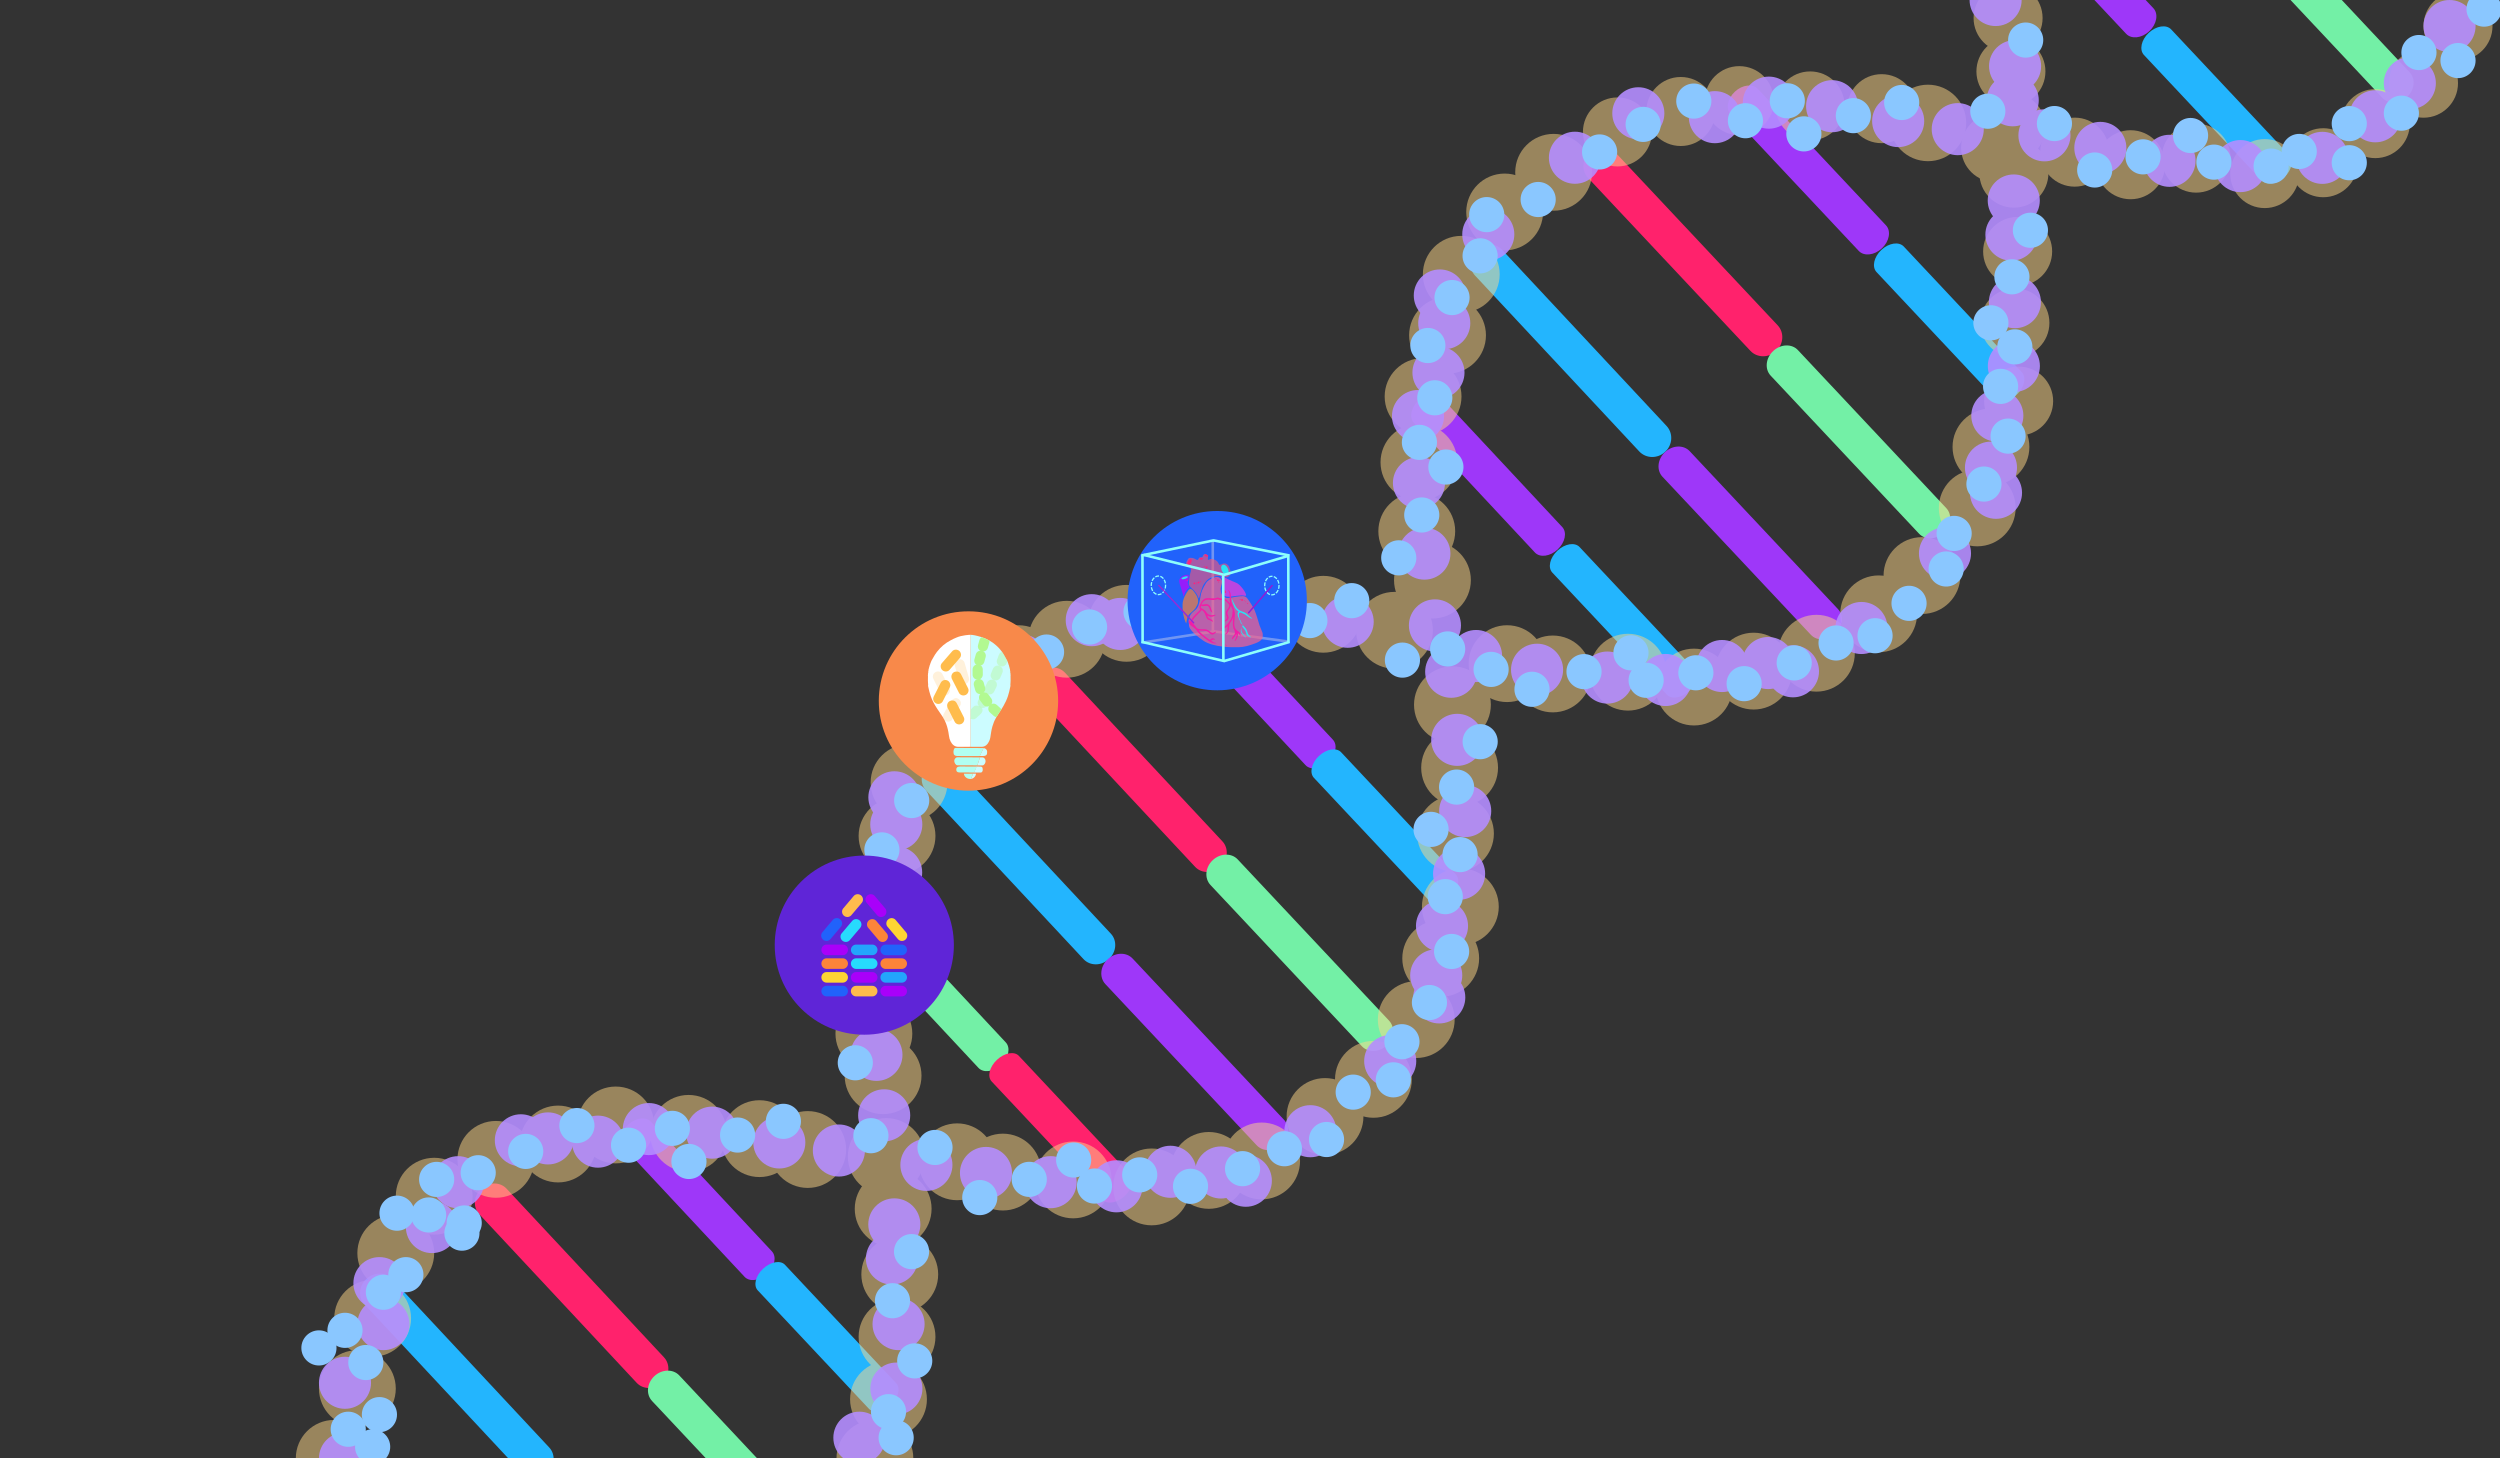 <?xml version="1.0" encoding="utf-8"?>
<!-- Generator: Adobe Illustrator 16.0.0, SVG Export Plug-In . SVG Version: 6.00 Build 0)  -->
<!DOCTYPE svg PUBLIC "-//W3C//DTD SVG 1.1//EN" "http://www.w3.org/Graphics/SVG/1.1/DTD/svg11.dtd">
<svg version="1.1" id="Layer_1" xmlns="http://www.w3.org/2000/svg" xmlns:xlink="http://www.w3.org/1999/xlink" x="0px" y="0px"
	 width="960px" height="560px" viewBox="0 0 960 560" enable-background="new 0 0 960 560" xml:space="preserve">
<rect x="0" y="0" width="960" height="560" fill="#333333" stroke="none"/>
<g id="Bases">
	<path fill="#23B5FE" d="M639.427,173.503c-2.896,2.704-7.354,2.634-9.957-0.156l-63.057-67.544
		c-2.604-2.789-2.368-7.241,0.526-9.945l0,0c2.896-2.702,7.354-2.633,9.957,0.156l63.057,67.544
		C642.558,166.347,642.322,170.801,639.427,173.503L639.427,173.503z"/>
	<path fill="#9E37F9" d="M598.135,210.996c-2.896,2.7-6.801,3.228-8.72,1.172l-46.475-49.782c-1.917-2.055-1.127-5.914,1.769-8.617
		l0,0c2.896-2.701,6.8-3.227,8.719-1.172L599.9,202.38C601.819,204.436,601.028,208.293,598.135,210.996L598.135,210.996z"/>
	<path fill="#9E37F9" d="M510.049,292.642c-2.896,2.702-6.799,3.229-8.72,1.172l-46.474-49.782
		c-1.918-2.055-1.127-5.912,1.768-8.616l0,0c2.896-2.701,6.801-3.228,8.72-1.172l46.476,49.781
		C513.734,286.082,512.943,289.937,510.049,292.642L510.049,292.642z"/>
	<path fill="#73F0A6" d="M384.445,408.891c-2.896,2.703-6.799,3.229-8.718,1.172l-46.475-49.782
		c-1.918-2.056-1.127-5.913,1.769-8.616l0,0c2.896-2.7,6.798-3.229,8.717-1.173l46.476,49.783
		C388.131,402.329,387.34,406.188,384.445,408.891L384.445,408.891z"/>
	<path fill="#9E37F9" d="M294.628,489.12c-2.896,2.701-6.798,3.229-8.717,1.174l-46.475-49.784
		c-1.917-2.056-1.127-5.912,1.768-8.616l0,0c2.896-2.701,6.798-3.227,8.718-1.172l46.477,49.783
		C298.314,482.562,297.523,486.418,294.628,489.12L294.628,489.12z"/>
	<path fill="#FF226C" d="M468.685,332.807c-2.896,2.704-7.268,2.728-9.764,0.055l-60.465-64.77
		c-2.497-2.673-2.175-7.033,0.722-9.736l0,0c2.896-2.702,7.266-2.726,9.764-0.051l60.464,64.768
		C471.902,325.746,471.582,330.105,468.685,332.807L468.685,332.807z"/>
	<path fill="#23B5FE" d="M425.85,368.265c-2.896,2.702-7.268,2.728-9.765,0.053l-60.463-64.769
		c-2.497-2.674-2.174-7.033,0.723-9.736l0,0c2.896-2.702,7.267-2.726,9.764-0.051l60.465,64.768
		C429.069,361.203,428.747,365.562,425.85,368.265L425.85,368.265z"/>
	<path fill="#FF226C" d="M682.06,134.79c-2.888,2.711-7.316,2.686-9.891-0.058L609.813,68.32c-2.574-2.741-2.321-7.165,0.567-9.876
		l0,0c2.89-2.71,7.313-2.686,9.89,0.059l62.356,66.414C685.201,127.656,684.949,132.078,682.06,134.79L682.06,134.79z"/>
	<path fill="#73F0A6" d="M746.395,204.555c-2.889,2.711-7.135,2.878-9.488,0.372l-56.978-60.684
		c-2.354-2.51-1.919-6.736,0.968-9.448l0,0c2.889-2.71,7.138-2.877,9.489-0.371l56.978,60.684
		C749.719,197.614,749.285,201.845,746.395,204.555L746.395,204.555z"/>
	<path fill="#FF226C" d="M860.008-32.548c-2.89,2.711-7.316,2.686-9.893-0.058L787.76-99.018c-2.574-2.743-2.321-7.165,0.565-9.876
		l0,0c2.892-2.71,7.315-2.686,9.892,0.059l62.354,66.414C863.146-39.68,862.894-35.26,860.008-32.548L860.008-32.548z"/>
	<path fill="#73F0A6" d="M924.343,37.218c-2.891,2.711-7.137,2.878-9.488,0.372l-56.979-60.686c-2.352-2.508-1.919-6.734,0.97-9.446
		l0,0c2.889-2.71,7.138-2.877,9.487-0.371l56.979,60.684C927.663,30.276,927.23,34.507,924.343,37.218L924.343,37.218z"/>
	<path fill="#23B5FE" d="M774.508,151.426c-2.891,2.711-6.743,3.294-8.613,1.303L720.6,104.49c-1.871-1.99-1.046-5.806,1.841-8.517
		l0,0c2.89-2.709,6.746-3.292,8.615-1.302l45.293,48.239C778.219,144.903,777.394,148.716,774.508,151.426L774.508,151.426z"/>
	<path fill="#9E37F9" d="M704.852,243.378c-2.888,2.711-7.135,2.878-9.488,0.373l-56.977-60.686
		c-2.354-2.508-1.92-6.734,0.968-9.446l0,0c2.889-2.71,7.137-2.878,9.488-0.371l56.979,60.684
		C708.177,236.437,707.741,240.668,704.852,243.378L704.852,243.378z"/>
	<path fill="#23B5FE" d="M648.608,265.333c-2.888,2.711-6.701,3.341-8.517,1.404l-43.997-46.858
		c-1.817-1.938-0.949-5.701,1.938-8.414l0,0c2.891-2.71,6.701-3.34,8.52-1.406l43.998,46.861
		C652.365,258.855,651.498,262.622,648.608,265.333L648.608,265.333z"/>
	<path fill="#73F0A6" d="M532.505,401.451c-2.891,2.711-7.178,2.835-9.571,0.281l-58.115-61.896
		c-2.398-2.559-2.004-6.825,0.882-9.538l0,0c2.893-2.71,7.177-2.837,9.575-0.28l58.114,61.895
		C535.787,394.471,535.391,398.74,532.505,401.451L532.505,401.451z"/>
	<path fill="#FF226C" d="M254.254,530.948c-2.896,2.704-7.268,2.729-9.764,0.057l-60.463-64.771
		c-2.497-2.674-2.175-7.033,0.72-9.736l0,0c2.896-2.699,7.268-2.726,9.766-0.051l60.464,64.77
		C257.471,523.891,257.151,528.245,254.254,530.948L254.254,530.948z"/>
	<path fill="#73F0A6" d="M318.072,599.596c-2.889,2.711-7.176,2.835-9.571,0.281l-58.113-61.896c-2.4-2.557-2.006-6.825,0.882-9.538
		l0,0c2.891-2.71,7.175-2.837,9.573-0.28l58.114,61.896C321.356,592.614,320.96,596.884,318.072,599.596L318.072,599.596z"/>
	<path fill="#9E37F9" d="M492.155,439.521c-2.888,2.71-7.175,2.836-9.571,0.28l-58.113-61.896c-2.4-2.559-2.004-6.828,0.882-9.54
		l0,0c2.89-2.711,7.174-2.836,9.574-0.278l58.112,61.895C495.439,432.535,495.047,436.808,492.155,439.521L492.155,439.521z"/>
	<path fill="#23B5FE" d="M210.195,565.577c-2.896,2.702-7.266,2.729-9.763,0.055l-60.463-64.771
		c-2.497-2.674-2.176-7.033,0.721-9.734l0,0c2.896-2.702,7.267-2.728,9.764-0.053l60.465,64.77
		C213.413,558.52,213.092,562.875,210.195,565.577L210.195,565.577z"/>
	<path fill="#9E37F9" d="M276.5,636.835c-2.888,2.71-7.175,2.836-9.569,0.278l-58.115-61.894c-2.4-2.561-2.004-6.828,0.882-9.54l0,0
		c2.89-2.711,7.174-2.836,9.574-0.28l58.112,61.896C279.784,629.852,279.389,634.12,276.5,636.835L276.5,636.835z"/>
	<path fill="#FF226C" d="M431.901,459.232c-2.889,2.712-6.658,3.387-8.419,1.51l-42.688-45.463c-1.763-1.877-0.849-5.597,2.037-8.31
		l0,0c2.891-2.711,6.658-3.39,8.42-1.513l42.687,45.466C435.701,452.801,434.789,456.52,431.901,459.232L431.901,459.232z"/>
	<path fill="#23B5FE" d="M342.085,539.462c-2.889,2.712-6.659,3.386-8.42,1.511l-42.685-45.464
		c-1.765-1.877-0.853-5.599,2.037-8.312l0,0c2.889-2.711,6.656-3.388,8.42-1.51l42.686,45.463
		C345.885,533.031,344.973,536.75,342.085,539.462L342.085,539.462z"/>
	<path fill="#23B5FE" d="M557.059,344.151c-2.887,2.709-6.7,3.339-8.517,1.404l-43.997-46.86c-1.816-1.936-0.948-5.698,1.938-8.414
		l0,0c2.89-2.711,6.701-3.339,8.521-1.403L559,335.736C560.817,337.671,559.949,341.44,557.059,344.151L557.059,344.151z"/>
	<path fill="#9E37F9" d="M722.656,95.349c-2.888,2.71-6.872,3.157-8.899,0.998l-49.123-52.322c-2.029-2.161-1.334-6.108,1.554-8.821
		l0,0c2.89-2.711,6.875-3.157,8.902-0.996l49.126,52.319C726.241,88.689,725.547,92.637,722.656,95.349L722.656,95.349z"/>
	<path fill="#23B5FE" d="M877.185,68.054c-2.889,2.711-6.743,3.294-8.613,1.303l-45.293-48.237
		c-1.871-1.992-1.046-5.808,1.841-8.519l0,0c2.892-2.709,6.746-3.292,8.615-1.302l45.293,48.239
		C880.898,61.531,880.074,65.344,877.185,68.054L877.185,68.054z"/>
	<path fill="#9E37F9" d="M825.338,11.977c-2.89,2.71-6.872,3.157-8.901,0.998l-49.123-52.322c-2.029-2.159-1.334-6.108,1.554-8.821
		l0,0c2.892-2.711,6.875-3.157,8.902-0.996l49.126,52.319C828.923,5.317,828.224,9.265,825.338,11.977L825.338,11.977z"/>
</g>
<g id="DNA_Big_Circles" opacity="0.5">
	<circle fill="#FFD788" cx="773.342" cy="66.493" r="13.25"/>
	<circle fill="#FFD788" cx="773.722" cy="123.981" r="13.25"/>
	<circle fill="#FFD788" cx="775.156" cy="154.03" r="13.25"/>
	<circle fill="#FFD788" cx="764.531" cy="171.626" r="14.75"/>
	<circle fill="#FFD788" cx="759.26" cy="195.04" r="14.75"/>
	<circle fill="#FFD788" cx="738.037" cy="221.012" r="14.75"/>
	<circle fill="#FFD788" cx="721.4" cy="235.717" r="14.75"/>
	<circle fill="#FFD788" cx="697.495" cy="250.836" r="14.75"/>
	<circle fill="#FFD788" cx="673.397" cy="257.71" r="14.75"/>
	<circle fill="#FFD788" cx="650.493" cy="263.829" r="14.75"/>
	<circle fill="#FFD788" cx="625.13" cy="258.118" r="14.75"/>
	<circle fill="#FFD788" cx="596.275" cy="258.796" r="14.75"/>
	<circle fill="#FFD788" cx="578.717" cy="254.842" r="14.75"/>
	<circle fill="#FFD788" cx="535.472" cy="242.031" r="14.75"/>
	<circle fill="#FFD788" cx="508.156" cy="235.881" r="14.75"/>
	<circle fill="#FFD788" cx="483.644" cy="235.487" r="14.75"/>
	<circle fill="#FFD788" cx="453.719" cy="231.824" r="14.75"/>
	<circle fill="#FFD788" cx="432.548" cy="239.358" r="14.75"/>
	<circle fill="#FFD788" cx="409.643" cy="245.476" r="14.75"/>
	<circle fill="#FFD788" cx="391.098" cy="254.842" r="14.75"/>
	<circle fill="#FFD788" cx="373.12" cy="271.889" r="14.75"/>
	<circle fill="#FFD788" cx="360.143" cy="281.861" r="14.75"/>
	<circle fill="#FFD788" cx="349.074" cy="300.516" r="14.75"/>
	<circle fill="#FFD788" cx="344.461" cy="321.003" r="14.75"/>
	<circle fill="#FFD788" cx="335.067" cy="344.514" r="14.75"/>
	<circle fill="#FFD788" cx="337.6" cy="369.685" r="14.75"/>
	<circle fill="#FFD788" cx="335.572" cy="396.905" r="14.75"/>
	<circle fill="#FFD788" cx="339.105" cy="413.073" r="14.75"/>
	<circle fill="#FFD788" cx="340.321" cy="444.1" r="14.75"/>
	<circle fill="#FFD788" cx="342.976" cy="464.174" r="14.75"/>
	<circle fill="#FFD788" cx="345.509" cy="489.344" r="14.75"/>
	<circle fill="#FFD788" cx="344.46" cy="513.329" r="14.75"/>
	<circle fill="#FFD788" cx="341.183" cy="537.329" r="14.75"/>
	<circle fill="#FFD788" cx="335.963" cy="560" r="14.75"/>
	<circle fill="#FFD788" cx="310.174" cy="441.411" r="14.75"/>
	<circle fill="#FFD788" cx="291.639" cy="437.239" r="14.75"/>
	<circle fill="#FFD788" cx="264.419" cy="435.21" r="14.75"/>
	<circle fill="#FFD788" cx="236.444" cy="431.987" r="14.75"/>
	<circle fill="#FFD788" cx="214.297" cy="439.301" r="14.75"/>
	<circle fill="#FFD788" cx="190.418" cy="445.198" r="14.75"/>
	<circle fill="#FFD788" cx="166.733" cy="459.343" r="14.75"/>
	<circle fill="#FFD788" cx="151.979" cy="481.193" r="14.75"/>
	<circle fill="#FFD788" cx="143.093" cy="506.231" r="14.75"/>
	<circle fill="#FFD788" cx="137.226" cy="533.217" r="14.75"/>
	<circle fill="#FFD788" cx="128.34" cy="560" r="14.75"/>
	<circle fill="#FFD788" cx="367.539" cy="446.128" r="14.75"/>
	<circle fill="#FFD788" cx="385.1" cy="450.079" r="14.75"/>
	<circle fill="#FFD788" cx="412.1" cy="453.086" r="14.75"/>
	<circle fill="#FFD788" cx="442.246" cy="455.773" r="14.75"/>
	<circle fill="#FFD788" cx="464.176" cy="449.436" r="14.75"/>
	<circle fill="#FFD788" cx="484.469" cy="445.804" r="14.75"/>
	<circle fill="#FFD788" cx="508.81" cy="428.735" r="14.75"/>
	<circle fill="#FFD788" cx="527.398" cy="414.469" r="14.75"/>
	<circle fill="#FFD788" cx="557.736" cy="270.62" r="14.75"/>
	<circle fill="#FFD788" cx="560.489" cy="294.815" r="14.75"/>
	<circle fill="#FFD788" cx="558.9" cy="320.081" r="14.75"/>
	<circle fill="#FFD788" cx="560.774" cy="348.181" r="14.751"/>
	<circle fill="#FFD788" cx="553.234" cy="368.01" r="14.751"/>
	<circle fill="#FFD788" cx="543.843" cy="391.52" r="14.75"/>
	<circle fill="#FFD788" cx="550.06" cy="222.765" r="14.75"/>
	<circle fill="#FFD788" cx="544.039" cy="203.984" r="14.75"/>
	<circle fill="#FFD788" cx="544.872" cy="177.521" r="14.75"/>
	<circle fill="#FFD788" cx="546.463" cy="152.252" r="14.75"/>
	<circle fill="#FFD788" cx="555.855" cy="128.742" r="14.75"/>
	<circle fill="#FFD788" cx="561.129" cy="105.328" r="14.75"/>
	<circle fill="#FFD788" cx="577.788" cy="81.403" r="14.75"/>
	<circle fill="#FFD788" cx="596.595" cy="66.162" r="14.75"/>
	<circle fill="#FFD788" cx="774.774" cy="96.542" r="13.25"/>
	<circle fill="#FFD788" cx="772.196" cy="27.424" r="13.25"/>
	<circle fill="#FFD788" cx="771.105" cy="6.924" r="13.25"/>
	<circle fill="#FFD788" cx="766.317" cy="56.712" r="13.25"/>
	<circle fill="#FFD788" cx="772.196" cy="48.81" r="13.25"/>
	<circle fill="#FFD788" cx="796.682" cy="58.423" r="13.25"/>
	<circle fill="#FFD788" cx="818.145" cy="63.256" r="13.25"/>
	<circle fill="#FFD788" cx="843.316" cy="60.723" r="13.25"/>
	<circle fill="#FFD788" cx="869.656" cy="66.654" r="13.25"/>
	<circle fill="#FFD788" cx="892.121" cy="62.487" r="13.25"/>
	<circle fill="#FFD788" cx="912.121" cy="47.47" r="13.25"/>
	<circle fill="#FFD788" cx="930.621" cy="31.948" r="13.25"/>
	<circle fill="#FFD788" cx="943.873" cy="10.002" r="13.25"/>
	<circle fill="#FFD788" cx="621.098" cy="50.666" r="13.25"/>
	<circle fill="#FFD788" cx="645.416" cy="42.816" r="13.25"/>
	<circle fill="#FFD788" cx="667.883" cy="38.648" r="13.25"/>
	<circle fill="#FFD788" cx="695.099" cy="40.677" r="13.25"/>
	<circle fill="#FFD788" cx="722.538" cy="41.729" r="13.25"/>
	<circle fill="#FFD788" cx="740.334" cy="47.209" r="14.687"/>
</g>
<g id="DNA_Medium_Circles" opacity="0.9">
	<circle fill="#B48DFF" cx="604.774" cy="60.572" r="10"/>
	<circle fill="#B48DFF" cx="571.503" cy="89.982" r="10"/>
	<circle fill="#B48DFF" cx="552.887" cy="113.467" r="10"/>
	<circle fill="#B48DFF" cx="554.594" cy="124.101" r="10"/>
	<circle fill="#B48DFF" cx="552.371" cy="143.076" r="10"/>
	<circle fill="#B48DFF" cx="544.515" cy="159.758" r="10"/>
	<circle fill="#B48DFF" cx="544.879" cy="185.465" r="10"/>
	<circle fill="#B48DFF" cx="546.97" cy="212.588" r="10"/>
	<circle fill="#B48DFF" cx="629.117" cy="43.503" r="10"/>
	<circle fill="#B48DFF" cx="658.51" cy="44.995" r="10"/>
	<circle fill="#B48DFF" cx="679.24" cy="39.413" r="10"/>
	<circle fill="#B48DFF" cx="703.533" cy="40.781" r="10"/>
	<circle fill="#B48DFF" cx="728.897" cy="46.493" r="10"/>
	<circle fill="#B48DFF" cx="751.775" cy="49.594" r="10"/>
	<circle fill="#B48DFF" cx="773.283" cy="76.987" r="10"/>
	<circle fill="#B48DFF" cx="772.381" cy="90.109" r="10"/>
	<circle fill="#B48DFF" cx="773.791" cy="25.387" r="10"/>
	<circle fill="#B48DFF" cx="766.316" cy="0" r="10"/>
	<circle fill="#B48DFF" cx="772.887" cy="38.509" r="10"/>
	<circle fill="#B48DFF" cx="773.719" cy="116.036" r="10"/>
	<circle fill="#B48DFF" cx="773.323" cy="140.548" r="10"/>
	<circle fill="#B48DFF" cx="766.978" cy="159.621" r="10"/>
	<circle fill="#B48DFF" cx="764.536" cy="179.572" r="10"/>
	<circle fill="#B48DFF" cx="766.464" cy="189.23" r="10"/>
	<circle fill="#B48DFF" cx="746.873" cy="212.496" r="10"/>
	<circle fill="#B48DFF" cx="714.798" cy="241.149" r="10"/>
	<circle fill="#B48DFF" cx="688.5" cy="257.78" r="10"/>
	<circle fill="#B48DFF" cx="678.966" cy="254.607" r="10"/>
	<circle fill="#B48DFF" cx="661.281" cy="255.751" r="10"/>
	<circle fill="#B48DFF" cx="639.573" cy="261.114" r="10"/>
	<circle fill="#B48DFF" cx="617.232" cy="260.184" r="10"/>
	<circle fill="#B48DFF" cx="590.232" cy="257.179" r="10"/>
	<circle fill="#B48DFF" cx="566.818" cy="251.908" r="10"/>
	<circle fill="#B48DFF" cx="557.258" cy="257.955" r="10"/>
	<circle fill="#B48DFF" cx="551.015" cy="240.149" r="10"/>
	<circle fill="#B48DFF" cx="559.57" cy="284.102" r="10"/>
	<circle fill="#B48DFF" cx="517.505" cy="238.754" r="10"/>
	<circle fill="#B48DFF" cx="491.699" cy="234.994" r="10"/>
	<circle fill="#B48DFF" cx="446.676" cy="239.207" r="10"/>
	<circle fill="#B48DFF" cx="430.186" cy="239.594" r="10"/>
	<circle fill="#B48DFF" cx="419.234" cy="238.154" r="10"/>
	<circle fill="#B48DFF" cx="385.734" cy="275.099" r="10"/>
	<circle fill="#B48DFF" cx="392.184" cy="253.589" r="10"/>
	<circle fill="#B48DFF" cx="343.445" cy="306.167" r="10"/>
	<circle fill="#B48DFF" cx="344.175" cy="316.58" r="10"/>
	<circle fill="#B48DFF" cx="355.393" cy="285.37" r="10"/>
	<circle fill="#B48DFF" cx="367.501" cy="275.099" r="10"/>
	<circle fill="#B48DFF" cx="344.123" cy="335.021" r="10"/>
	<circle fill="#B48DFF" cx="335.608" cy="354.63" r="10"/>
	<circle fill="#B48DFF" cx="336.19" cy="379.362" r="10"/>
	<circle fill="#B48DFF" cx="336.552" cy="405.069" r="10"/>
	<circle fill="#B48DFF" cx="339.524" cy="428.286" r="10"/>
	<circle fill="#B48DFF" cx="355.74" cy="447.316" r="10"/>
	<circle fill="#B48DFF" cx="343.42" cy="470.165" r="10"/>
	<circle fill="#B48DFF" cx="342.516" cy="483.287" r="10"/>
	<circle fill="#B48DFF" cx="345.049" cy="508.46" r="10"/>
	<circle fill="#B48DFF" cx="322.132" cy="441.799" r="10"/>
	<circle fill="#B48DFF" cx="299.254" cy="438.698" r="10"/>
	<circle fill="#B48DFF" cx="273.449" cy="434.938" r="10"/>
	<circle fill="#B48DFF" cx="249.158" cy="433.568" r="10"/>
	<circle fill="#B48DFF" cx="229.62" cy="438.394" r="10"/>
	<circle fill="#B48DFF" cx="210.425" cy="437.149" r="10"/>
	<circle fill="#B48DFF" cx="200.011" cy="437.878" r="10"/>
	<circle fill="#B48DFF" cx="175.886" cy="453.972" r="10"/>
	<circle fill="#B48DFF" cx="165.859" cy="471.19" r="10"/>
	<circle fill="#B48DFF" cx="145.7" cy="492.727" r="10"/>
	<circle fill="#B48DFF" cx="147.228" cy="508.46" r="10"/>
	<circle fill="#B48DFF" cx="344.212" cy="533.216" r="10"/>
	<circle fill="#B48DFF" cx="330.003" cy="552.084" r="10"/>
	<circle fill="#B48DFF" cx="132.474" cy="530.986" r="10"/>
	<circle fill="#B48DFF" cx="132.474" cy="559.997" r="10"/>
	<circle fill="#B48DFF" cx="378.618" cy="450.415" r="10"/>
	<circle fill="#B48DFF" cx="403.447" cy="453.954" r="10"/>
	<circle fill="#B48DFF" cx="428.717" cy="455.545" r="10"/>
	<circle fill="#B48DFF" cx="449.448" cy="449.964" r="10"/>
	<circle fill="#B48DFF" cx="468.862" cy="450.235" r="10"/>
	<circle fill="#B48DFF" cx="478.398" cy="453.406" r="10"/>
	<circle fill="#B48DFF" cx="503.181" cy="434.385" r="10"/>
	<circle fill="#B48DFF" cx="533.844" cy="407.463" r="10"/>
	<circle fill="#B48DFF" cx="467.406" cy="233.625" r="10"/>
	<circle fill="#B48DFF" cx="562.638" cy="311.444" r="10"/>
	<circle fill="#B48DFF" cx="560.296" cy="335.517" r="10"/>
	<circle fill="#B48DFF" cx="553.73" cy="355.565" r="10"/>
	<circle fill="#B48DFF" cx="551.51" cy="374.538" r="10"/>
	<circle fill="#B48DFF" cx="552.677" cy="383.003" r="10"/>
	<circle fill="#B48DFF" cx="785.068" cy="51.964" r="10"/>
	<circle fill="#B48DFF" cx="806.53" cy="56.797" r="10"/>
	<circle fill="#B48DFF" cx="833.092" cy="61.752" r="10"/>
	<circle fill="#B48DFF" cx="860.31" cy="63.781" r="10"/>
	<circle fill="#B48DFF" cx="891.773" cy="60.614" r="10"/>
	<circle fill="#B48DFF" cx="912.121" cy="44.656" r="10"/>
	<circle fill="#B48DFF" cx="925.373" cy="31.948" r="10"/>
	<circle fill="#B48DFF" cx="940.623" cy="10.002" r="10"/>
</g>
<g id="DNA_Small_Circles">
	<circle fill="#8AC7FF" cx="779.678" cy="88.421" r="6.75"/>
	<circle fill="#8AC7FF" cx="772.578" cy="106.298" r="6.75"/>
	<circle fill="#8AC7FF" cx="764.504" cy="123.955" r="6.75"/>
	<circle fill="#8AC7FF" cx="773.696" cy="133.2" r="6.75"/>
	<circle fill="#8AC7FF" cx="768.231" cy="148.371" r="6.75"/>
	<circle fill="#8AC7FF" cx="771.105" cy="167.468" r="6.75"/>
	<circle fill="#8AC7FF" cx="761.834" cy="185.882" r="6.75"/>
	<circle fill="#8AC7FF" cx="750.392" cy="204.831" r="6.75"/>
	<path fill="#8AC7FF" d="M748.802,211.904c3.639,0.819,5.921,4.432,5.104,8.068s-4.432,5.921-8.067,5.104
		c-3.637-0.818-5.922-4.433-5.103-8.067C741.552,213.369,745.164,211.086,748.802,211.904z"/>
	<circle fill="#8AC7FF" cx="733.072" cy="231.683" r="6.75"/>
	<circle fill="#8AC7FF" cx="720.021" cy="244.119" r="6.75"/>
	<circle fill="#8AC7FF" cx="705.047" cy="246.898" r="6.75"/>
	<circle fill="#8AC7FF" cx="688.971" cy="254.554" r="6.75"/>
	<circle fill="#8AC7FF" cx="669.75" cy="262.527" r="6.75"/>
	<circle fill="#8AC7FF" cx="651.216" cy="258.353" r="6.75"/>
	<circle fill="#8AC7FF" cx="626.289" cy="250.691" r="6.75"/>
	<circle fill="#8AC7FF" cx="632.116" cy="261.228" r="6.75"/>
	<circle fill="#8AC7FF" cx="588.286" cy="264.685" r="6.749"/>
	<circle fill="#8AC7FF" cx="608.263" cy="257.908" r="6.75"/>
	<circle fill="#8AC7FF" cx="572.58" cy="257.049" r="6.75"/>
	<circle fill="#8AC7FF" cx="538.532" cy="253.483" r="6.75"/>
	<circle fill="#8AC7FF" cx="537.122" cy="214.214" r="6.75"/>
	<circle fill="#8AC7FF" cx="545.954" cy="197.752" r="6.75"/>
	<circle fill="#8AC7FF" cx="555.226" cy="179.339" r="6.75"/>
	<circle fill="#8AC7FF" cx="545.056" cy="169.874" r="6.75"/>
	<circle fill="#8AC7FF" cx="550.963" cy="152.752" r="6.75"/>
	<circle fill="#8AC7FF" cx="548.306" cy="132.679" r="6.75"/>
	<path fill="#8AC7FF" d="M559.059,107.681c3.638,0.819,5.921,4.43,5.104,8.068c-0.817,3.636-4.432,5.921-8.067,5.102
		c-3.636-0.816-5.92-4.431-5.104-8.066C551.81,109.146,555.425,106.863,559.059,107.681z"/>
	<circle fill="#8AC7FF" cx="568.36" cy="98.244" r="6.75"/>
	<circle fill="#8AC7FF" cx="570.899" cy="82.415" r="6.75"/>
	<circle fill="#8AC7FF" cx="590.656" cy="76.612" r="6.75"/>
	<circle fill="#8AC7FF" cx="614.244" cy="58.348" r="6.75"/>
	<circle fill="#8AC7FF" cx="630.976" cy="47.765" r="6.75"/>
	<circle fill="#8AC7FF" cx="650.419" cy="38.816" r="6.75"/>
	<circle fill="#8AC7FF" cx="670.245" cy="46.356" r="6.75"/>
	<circle fill="#8AC7FF" cx="686.32" cy="38.7" r="6.75"/>
	<circle fill="#8AC7FF" cx="692.683" cy="51.408" r="6.75"/>
	<circle fill="#8AC7FF" cx="711.685" cy="44.411" r="6.75"/>
	<circle fill="#8AC7FF" cx="730.246" cy="39.365" r="6.75"/>
	<circle fill="#8AC7FF" cx="519.071" cy="230.65" r="6.75"/>
	<circle fill="#8AC7FF" cx="502.997" cy="238.307" r="6.75"/>
	<circle fill="#8AC7FF" cx="483.996" cy="245.304" r="6.75"/>
	<circle fill="#8AC7FF" cx="475.022" cy="235.083" r="6.75"/>
	<circle fill="#8AC7FF" cx="458.634" cy="239.593" r="6.75"/>
	<circle fill="#8AC7FF" cx="568.383" cy="284.805" r="6.75"/>
	<circle fill="#8AC7FF" cx="559.329" cy="302.242" r="6.75"/>
	<circle fill="#8AC7FF" cx="549.522" cy="318.485" r="6.75"/>
	<path fill="#8AC7FF" d="M562.149,321.584c3.638,0.817,5.922,4.43,5.104,8.065c-0.819,3.638-4.433,5.922-8.069,5.104
		c-3.635-0.818-5.92-4.433-5.103-8.068C554.9,323.049,558.513,320.766,562.149,321.584z"/>
	<circle fill="#8AC7FF" cx="554.982" cy="344.315" r="6.75"/>
	<circle fill="#8AC7FF" cx="557.42" cy="365.363" r="6.75"/>
	<circle fill="#8AC7FF" cx="548.902" cy="384.972" r="6.75"/>
	<circle fill="#8AC7FF" cx="538.342" cy="400.019" r="6.75"/>
	<circle fill="#8AC7FF" cx="535.047" cy="414.653" r="6.75"/>
	<circle fill="#8AC7FF" cx="519.631" cy="419.382" r="6.75"/>
	<circle fill="#8AC7FF" cx="509.385" cy="437.574" r="6.75"/>
	<circle fill="#8AC7FF" cx="493.213" cy="441.111" r="6.75"/>
	<circle fill="#8AC7FF" cx="477.137" cy="448.767" r="6.75"/>
	<circle fill="#8AC7FF" cx="457.16" cy="455.545" r="6.75"/>
	<circle fill="#8AC7FF" cx="437.649" cy="451.151" r="6.75"/>
	<circle fill="#8AC7FF" cx="420.282" cy="455.441" r="6.75"/>
	<circle fill="#8AC7FF" cx="412.284" cy="445.44" r="6.75"/>
	<circle fill="#8AC7FF" cx="395.234" cy="452.876" r="6.75"/>
	<circle fill="#8AC7FF" cx="376.232" cy="459.871" r="6.751"/>
	<circle fill="#8AC7FF" cx="359.04" cy="440.627" r="6.75"/>
	<circle fill="#8AC7FF" cx="334.432" cy="436.111" r="6.75"/>
	<circle fill="#8AC7FF" cx="350.035" cy="480.626" r="6.75"/>
	<circle fill="#8AC7FF" cx="342.714" cy="499.478" r="6.75"/>
	<circle fill="#8AC7FF" cx="351.252" cy="522.575" r="6.75"/>
	<circle fill="#8AC7FF" cx="341.182" cy="542.08" r="6.75"/>
	<circle fill="#8AC7FF" cx="344.123" cy="552.085" r="6.75"/>
	<circle fill="#8AC7FF" cx="300.823" cy="430.594" r="6.75"/>
	<circle fill="#8AC7FF" cx="283.236" cy="435.86" r="6.75"/>
	<circle fill="#8AC7FF" cx="264.552" cy="446.004" r="6.75"/>
	<circle fill="#8AC7FF" cx="258.188" cy="433.295" r="6.75"/>
	<circle fill="#8AC7FF" cx="241.358" cy="439.756" r="6.75"/>
	<circle fill="#8AC7FF" cx="221.53" cy="432.217" r="6.75"/>
	<circle fill="#8AC7FF" cx="201.87" cy="442.14" r="6.75"/>
	<circle fill="#8AC7FF" cx="183.625" cy="450.33" r="6.75"/>
	<circle fill="#8AC7FF" cx="167.673" cy="452.892" r="6.75"/>
	<circle fill="#8AC7FF" cx="164.598" cy="466.55" r="6.75"/>
	<circle fill="#8AC7FF" cx="177.377" cy="473.527" r="6.75"/>
	<circle fill="#8AC7FF" cx="155.857" cy="489.473" r="6.75"/>
	<circle fill="#8AC7FF" cx="147.228" cy="496.225" r="6.75"/>
	<circle fill="#8AC7FF" cx="132.475" cy="510.849" r="6.75"/>
	<circle fill="#8AC7FF" cx="122.472" cy="517.601" r="6.75"/>
	<circle fill="#8AC7FF" cx="140.477" cy="523.214" r="6.75"/>
	<circle fill="#8AC7FF" cx="145.7" cy="543.219" r="6.75"/>
	<circle fill="#8AC7FF" cx="133.725" cy="548.834" r="6.75"/>
	<circle fill="#8AC7FF" cx="143.093" cy="555.586" r="6.75"/>
	<circle fill="#8AC7FF" cx="178.256" cy="469.622" r="6.75"/>
	<circle fill="#8AC7FF" cx="152.451" cy="465.865" r="6.75"/>
	<circle fill="#8AC7FF" cx="328.435" cy="408.11" r="6.75"/>
	<circle fill="#8AC7FF" cx="336.731" cy="389.478" r="6.75"/>
	<circle fill="#8AC7FF" cx="345.026" cy="370.844" r="6.75"/>
	<circle fill="#8AC7FF" cx="334.857" cy="361.38" r="6.75"/>
	<circle fill="#8AC7FF" cx="342.494" cy="345.674" r="6.75"/>
	<circle fill="#8AC7FF" cx="338.643" cy="326.356" r="6.75"/>
	<circle fill="#8AC7FF" cx="350.085" cy="307.406" r="6.75"/>
	<circle fill="#8AC7FF" cx="357.501" cy="292.676" r="6.75"/>
	<circle fill="#8AC7FF" cx="362.143" cy="273.861" r="6.75"/>
	<circle fill="#8AC7FF" cx="377.501" cy="267.111" r="6.75"/>
	<circle fill="#8AC7FF" cx="401.874" cy="250.389" r="6.75"/>
	<circle fill="#8AC7FF" cx="418.387" cy="240.781" r="6.75"/>
	<circle fill="#8AC7FF" cx="438.144" cy="234.98" r="6.75"/>
	<circle fill="#8AC7FF" cx="555.898" cy="249.192" r="6.75"/>
	<circle fill="#8AC7FF" cx="788.904" cy="47.447" r="6.75"/>
	<circle fill="#8AC7FF" cx="777.857" cy="15.385" r="6.75"/>
	<path fill="#8AC7FF" d="M805.846,58.693c3.639,0.819,5.923,4.433,5.104,8.068c-0.817,3.636-4.431,5.922-8.067,5.103
		c-3.637-0.817-5.92-4.431-5.103-8.066C798.597,60.158,802.213,57.874,805.846,58.693z"/>
	<circle fill="#8AC7FF" cx="822.927" cy="60.233" r="6.75"/>
	<circle fill="#8AC7FF" cx="841.173" cy="52.04" r="6.75"/>
	<circle fill="#8AC7FF" cx="850.146" cy="62.26" r="6.75"/>
	<circle fill="#8AC7FF" cx="872.118" cy="63.781" r="6.75"/>
	<circle fill="#8AC7FF" cx="882.91" cy="58.16" r="6.75"/>
	<circle fill="#8AC7FF" cx="902.12" cy="62.487" r="6.75"/>
	<circle fill="#8AC7FF" cx="902.12" cy="47.47" r="6.75"/>
	<circle fill="#8AC7FF" cx="922.125" cy="43.459" r="6.75"/>
	<circle fill="#8AC7FF" cx="928.875" cy="20.177" r="6.75"/>
	<circle fill="#8AC7FF" cx="943.875" cy="23.255" r="6.75"/>
	<circle fill="#8AC7FF" cx="953.875" cy="3.501" r="6.75"/>
	<circle fill="#8AC7FF" cx="763.319" cy="42.711" r="6.75"/>
</g>
<g id="Mammalian_Icon">
	<path fill="#2162FB" d="M501.839,230.59c0.032,19.015-15.354,34.457-34.369,34.49c-19.018,0.031-34.458-15.354-34.491-34.368
		c-0.034-19.02,15.354-34.458,34.369-34.491C486.361,196.187,501.803,211.573,501.839,230.59"/>
	<line fill="none" stroke="#7095F2" stroke-miterlimit="10" x1="439.14" y1="246.683" x2="466.407" y2="242.439"/>
	<line fill="none" stroke="#7095F2" stroke-miterlimit="10" x1="466.115" y1="242.439" x2="495.019" y2="246.414"/>
	<line fill="none" stroke="#7095F2" stroke-miterlimit="10" x1="465.696" y1="207.931" x2="465.76" y2="242.93"/>
	<path opacity="0.7" fill="#FA6189" enable-background="new    " d="M456.597,240.362c-0.707-4.477,1.544-5.177,2.805-6.508
		c1.262-1.327,1.471-4.56,1.822-5.966c0.352-1.404,1.759-4.114,2.536-4.776c0.776-0.657,2.234-1.426,3.268-1.554
		c1.032-0.126,1.844,0.507,2.125,1.247c0.279,0.742-0.129,2.029-0.349,2.79c-0.224,0.761,0.012,2.421,0.673,3.103
		c0.709,0.728,1.364,1.026,2.277,0.957c0.913-0.068,2.657-0.536,3.72-0.604c1.059-0.065,2.511-0.538,3.458,0.686
		c0.948,1.229,2.202,3.251,2.768,4.438c0.565,1.187,1.891,5.69,1.944,5.923c0.063,0.26,1.05,2.563,1.151,2.877
		c0.094,0.291,0.135,0.555,0.093,1.27c-0.04,0.653-0.122,1.73-2.582,2.686c-2.461,0.954-4.504,1.561-6.742,1.604
		c-2.236,0.046-9.683,0.164-13.63-2.618C457.988,243.126,456.771,241.457,456.597,240.362z"/>
	<path opacity="0.7" fill="#FD8037" enable-background="new    " d="M455.506,239.444c-1.142-2.242-1.521-5.486-1.393-7.517
		c0.128-2.028,1.323-4.109,2.271-5.333c0.947-1.224,1.962,0.441,2.547,1.22c0.634,0.843,1.142,1.938,1.152,2.875
		c0.012,0.941-0.205,1.411-0.571,2.021c-0.364,0.609-0.157,0.587-1.029,1.511c-0.872,0.925-1.406,1.179-1.918,1.786
		c-0.512,0.606-0.705,1.43-0.771,1.896C455.724,238.373,455.506,239.444,455.506,239.444z"/>
	<path opacity="0.7" fill="#FE39D5" enable-background="new    " d="M468.742,221.45c1.09,1.829,1.086,2.052,0.787,3.258
		c-0.302,1.21-0.388,1.727-0.335,2.348c0.046,0.52,0.22,1.262,1.049,1.742c0.828,0.478,1.623,0.374,2.188,0.351
		c0.563-0.022,1.529-0.292,2.325-0.342c0.794-0.05,0.981-0.113,1.834-0.163c0.851-0.05,1.749,0.287,1.885,0.061
		c0.138-0.229-0.319-1.517-1.261-2.648c-0.902-1.091-1.52-1.93-2.91-2.438c-1.394-0.515-3.904-1.775-4.519-2.089
		C469.177,221.217,468.609,221.226,468.742,221.45z"/>
	<path opacity="0.6" fill="#FD5672" enable-background="new    " d="M455.594,216.781c0.415,0.718,1.377,0.713,1.619,1.334
		c0.239,0.622,0.176,1.176-0.094,1.873c-0.268,0.701-0.461,2.188-0.498,2.973c-0.038,0.782-0.314,1.462,0.311,2.202
		c0.626,0.737,0.822,0.862,1.45,1.493c0.628,0.633,1.177,1.382,1.481,2.08c0.31,0.703,0.5,1.646,0.738,0.389
		c0.239-1.262,1.053-3.396,1.192-3.791c0.141-0.395,0.536-1.28,1.724-2.521c1.187-1.237,3.756-1.695,4.053-1.646
		c0.297,0.051,2.101-0.123,2.817,0.354c0.719,0.479,1.639-0.166,1.922-0.725c0.505-0.986,0.18-1.578-0.115-2.541
		c-0.26-0.852-0.332-1.07-1.125-1.62c-0.771-0.534-1.453-0.237-2.39,0.206c-0.938,0.442-0.331-1.101-2.203-1.876
		c-1.872-0.773-2.164,0.104-2.526,0.029c-0.362-0.073,0.103-1.298-0.109-1.67c-0.193-0.338-1.527-1.274-1.992,0.349
		c-0.227,0.773-1.266-0.184-1.607,0.93c-0.317,1.033-1.22-0.183-2.297-0.328c-1.088-0.146-1.455-0.209-2.005,0.818
		C455.385,216.114,455.38,216.408,455.594,216.781z"/>
	<path opacity="0.7" fill="#C800FA" enable-background="new    " d="M453.519,221.647c-0.732,0.717-0.893,1.266-0.546,2.447
		c0.343,1.182,0.651,2.291,1.069,3.395c0.416,1.104,0.303,1.378,0.378,1.486c0.165,0.238,0.105-0.146,0.479-1.056
		c0.399-0.979,0.973-1.607,1.346-1.998c0.425-0.443,0.695-0.294,0.298-0.906c-0.399-0.609-0.601-1.105-0.348-1.878
		c0.251-0.771,0.203-1.258,0.271-1.802c0.067-0.544,0.178-0.722-1.105-0.567C454.805,220.838,453.885,221.291,453.519,221.647z"/>
	
		<ellipse transform="matrix(0.429 0.903 -0.903 0.429 466.161 -300.049)" fill="#27E4F4" cx="470.545" cy="218.903" rx="2.022" ry="1.226"/>
	
		<ellipse transform="matrix(-0.337 0.941 -0.941 -0.337 820.148 -150.452)" fill="#FD227D" cx="463.032" cy="213.46" rx="0.368" ry="0.758"/>
	
		<ellipse transform="matrix(0.087 0.996 -0.996 0.087 634.928 -263.377)" fill="#FD227D" cx="461.11" cy="214.601" rx="0.332" ry="0.678"/>
	
		<ellipse transform="matrix(0.877 0.481 -0.481 0.877 159.93 -193.042)" fill="#FD227D" cx="456.792" cy="215.671" rx="0.669" ry="1.221"/>
	<path fill="#27E4F4" d="M480.6,237.267c-0.732-0.468-1.288-1.063-1.916-1.604c-0.587-0.511-1.4-0.727-2.108-0.999
		c-0.057-0.025-0.109-0.052-0.167-0.071c-0.008-0.005-0.017-0.008-0.023-0.012c-1.828-0.822-2.388-2.668-3.211-4.336
		c-0.169-0.344-0.259-0.298-0.148,0.067c0.508,1.698,0.95,3.479,2.501,4.482c0.031,0.018,0.063,0.033,0.092,0.051
		c-1.044,0.835,0.299,2.982,0.733,3.981c0.146,0.327-0.099,0.631,0.902,0.914c0,0.001,0,0.002,0,0.004
		c0.001,0.875-0.886,1.649-0.768,2.556c0.139,1.057,0.97,1.674,1.668,2.388c0.318,0.326,0.277,0.085,0.056-0.222
		c-0.667-0.924-1.789-1.738-1.479-3.021c0.078-0.32,0.155-0.604,0.228-0.891c0.301,0.405,0.614,0.795,0.98,1.214
		c0.438,0.5,0.52,1.192,0.722,1.802c0.189,0.57,0.953,0.94,1.494,1.119c0.438,0.145,0.322-0.063,0.003-0.273
		c-0.513-0.342-0.874-0.738-1.043-1.351c-0.108-0.393-0.224-0.766-0.388-1.142c-0.389-0.882-1.274-1.456-1.761-2.301
		c-0.016-0.063-0.04-0.108-0.075-0.144c-0.426-0.816-2.027-3.888-0.627-4.313c0.624,0.267,1.284,0.456,1.862,0.81
		c0.879,0.532,1.373,1.232,2.416,1.534C480.904,237.621,480.992,237.519,480.6,237.267z"/>
	<path fill="#F11EA7" d="M471.885,226.714c-0.27-0.271-0.362-0.231-0.172,0.1c0.816,1.415,0.29,3.229,0.638,4.8
		c-0.051-0.065-0.087-0.103-0.165-0.161c-0.069-0.054-0.085-0.052-0.196-0.138c-0.525-0.475-0.941-1.026-1.619-1.338
		c-0.854-0.395-1.729,0.039-2.569-0.501c-0.104-0.064-0.205-0.063-0.289-0.017c-0.021,0.004-0.042,0.012-0.066,0.02
		c-1.333,0.618-2.545,0.099-3.917,0.191c-1.328,0.093-2.027,1.039-2.544,2.18c-0.007,0.02-0.012,0.032-0.016,0.048
		c-0.007,0.014-0.018,0.023-0.024,0.034c-0.078,0.119-0.078,0.119-0.161,0.255c-0.347,0.635-0.362,1.332,0.115,1.839
		c-0.807,1.209-3.5,3.02-3.624,4.644c-0.088-0.063-0.771-0.646-0.783-0.531c-0.046,0.402-0.046,0.402-0.027,0.705
		c0.073,1.36,2.082,1.948,2.853,3.046c0.685,0.977,1.441,1.741,2.392,2.446c1.412,1.048,3.324,2.994,5.163,2.729
		c0.438-0.063,0.387-0.114-0.051-0.203c-1.209-0.243-1.118-0.518-1.766-0.878c0.016-0.005-0.001,0.003,0.016-0.005
		c0.385-0.174,0.758-0.541,1.166-0.313c0.334,0.183,0.449-0.052,0.133-0.308c-0.554-0.444-0.817-0.353-1.334-0.038
		c-0.146,0.091-0.331,0.271-0.547,0.343c-0.953-0.592-1.849-1.372-2.607-1.938c-0.639-0.47-1.154-1.047-1.637-1.654
		c1.242,0.253,2.585-0.134,3.695,0.607c0.474,0.313,0.775,0.787,1.332,0.974c0.536,0.183,1.313-0.396,1.591-0.816
		c0.297-0.462-0.158-0.291-0.476-0.083c-1.183,0.775-1.766-0.479-2.796-0.926c-1.256-0.54-2.636,0.138-3.876-0.558
		c-0.035-0.021-0.069-0.03-0.104-0.036c-0.449-0.604-0.854-1.172-1.439-1.776c-0.012-0.02-0.021-0.033-0.036-0.051
		c-1.136-1.25,2.174-3.693,3.22-5.038c0.107-0.129,0.168-0.073,0.271-0.018c1.032,0.655,1.219,1.854,1.725,2.969
		c0.327,0.726,1.313,0.788,1.9,1.203c0.581,0.411,0.674,0.327,0.267-0.325c-0.278-0.445-1.179-0.562-1.537-0.975
		c-0.202-0.229-0.308-0.601-0.403-0.934c0.789,0.574,1.761,0.774,2.824,0.181c0.611-0.345,0.53-0.497-0.188-0.333
		c-1.734,0.399-2.638-0.318-3.378-1.576c-0.055-0.094-0.139-0.14-0.225-0.146c-0.336-0.382-0.76-0.685-1.311-0.887
		c-0.018-0.004-0.028-0.004-0.042-0.008c-0.189-0.271-0.167-0.595-0.017-0.921c0.609,0.255,1.191,0.156,1.88,0.028
		c1.416-0.264,1.198,1.601,1.949,2.276c0.634,0.571,0.526,0.304,0.29-0.223c-0.431-0.96-0.406-2.06-1.518-2.588
		c-0.81-0.383-1.604,0.256-2.604-0.021c0-0.001,0-0.002,0-0.004c0-0.007,0.154-0.01,0.156-0.017
		c0.676-1.504,1.622-1.902,3.186-1.719c1.037,0.122,2.03,0.141,2.998-0.281c0.597,0.337,1.141,0.366,1.842,0.354
		c1.127-0.016,1.79,0.841,2.454,1.592c0.706,0.8-0.755,1.993-1.065,2.875c-0.157,0.441-0.094,0.988,0.061,1.423
		c0.289,0.813,0.411,1.12-0.271,1.827c-0.266,0.271-1.072,0.688-0.001,0.486c0.619-0.118,1.262-0.926,1.178-1.517
		c-0.115-0.79-0.645-1.346-0.341-2.193c0.3-0.847,1.142-1.596,1.203-2.402c0.227,0.564,0.506,1.112,0.709,1.688
		c-0.001,0.006-0.002,0.01-0.003,0.015c-0.063,0.842-0.087,1.694-0.29,2.518c-0.205,0.83-0.706,1.534-1.212,2.205
		c-0.1,0.13-0.172,0.265-0.232,0.397c-0.041,0.021-0.079,0.047-0.114,0.085c-0.589,0.689-1.435,1.551-2.275,1.899
		c-0.354,0.146-0.381,0.288,0.111,0.265c0.711-0.03,1.52-0.688,2.024-1.168c-0.082,0.896,0.23,1.978-0.547,2.697
		c-0.278,0.26-0.512,0.805,0.146,0.36c0.6-0.401,0.814-1.087,0.945-1.794c0.168-0.926-0.042-1.784,0.568-2.597
		c0.565-0.751,0.897-1.498,1.105-2.284c-0.003,0.039-0.004,0.078-0.008,0.114c-0.102,1.446-0.342,2.875,0.05,4.3
		c0.069,0.26,0.187,0.479,0.327,0.667c0.106,0.486,0.373,0.953,0.241,1.417c-0.169,0.595-0.771,1.056-1.032,1.598
		c-0.177,0.361-0.146,0.848,0.089,0.547c0.396-0.506,1.188-1.221,1.451-1.811c0.041-0.092,0.067-0.18,0.086-0.267
		c0.131,0.688-0.113,1.813-0.608,2.497c-0.224,0.311,0.089,0.396,0.313,0.087c0.63-0.872,1.065-1.979,0.833-2.896
		c0.323,0.254,0.618,0.535,0.813,0.928c0.172,0.342,0.283,0.297,0.229-0.107c-0.081-0.586-0.33-1.044-0.81-1.387
		c-0.451-0.323-0.803-0.576-1.058-0.922c-0.048-0.063-0.092-0.109-0.114-0.152c-0.11-0.194-0.076-0.132-0.14-0.299
		c-0.068-0.157-0.122-0.334-0.165-0.541c-0.324-1.539,0.129-3.188,0.128-4.745c0-0.565-0.106-1.097-0.267-1.606
		c-0.003-0.057-0.021-0.104-0.045-0.143c-0.316-0.968-0.798-1.882-1.059-2.896C472.433,229.621,473.059,227.891,471.885,226.714z"/>
	<circle fill="#FD227D" cx="467.664" cy="222.784" r="0.362"/>
	<circle fill="#FC227D" cx="476.964" cy="230.381" r="0.362"/>
	<circle fill="#FD227D" cx="460.231" cy="223.698" r="0.361"/>
	<circle fill="#FD227D" cx="463.347" cy="217.846" r="0.361"/>
	<circle fill="#FD227D" cx="458.637" cy="224.021" r="0.361"/>
	<circle fill="#FC227D" cx="470.488" cy="227.342" r="0.362"/>
	<path fill="#FD227D" d="M459.558,224.002c0.109-0.002,0.199,0.089,0.199,0.199c0,0.105-0.089,0.193-0.198,0.194
		c-0.109-0.001-0.197-0.087-0.197-0.195C459.362,224.09,459.449,224.002,459.558,224.002z"/>
	<circle fill="#FD227D" cx="455.88" cy="222.892" r="0.198"/>
	<circle fill="#FD227D" cx="460.9" cy="223.344" r="0.197"/>
	<circle fill="#FD227D" cx="467.962" cy="223.483" r="0.197"/>
	<circle fill="#FD227D" cx="468.325" cy="222.87" r="0.199"/>
	<circle fill="#FD227D" cx="466.927" cy="222.224" r="0.198"/>
	<circle fill="#FC227D" cx="470.369" cy="226.706" r="0.197"/>
	<circle fill="#FD227D" cx="462.513" cy="217.55" r="0.196"/>
	<circle fill="#FC227D" cx="479.097" cy="231.73" r="0.198"/>
	<path fill="#FC227D" d="M470.039,247.865c0.11-0.001,0.199,0.09,0.199,0.196c0,0.11-0.088,0.2-0.197,0.201
		c-0.108-0.002-0.197-0.09-0.197-0.199C469.844,247.954,469.93,247.865,470.039,247.865z"/>
	<circle fill="#FC227D" cx="476.215" cy="230.263" r="0.199"/>
	<circle fill="#FC227D" cx="477.777" cy="230.669" r="0.145"/>
	<circle fill="#FC227D" cx="478.213" cy="231.12" r="0.146"/>
	<circle fill="#FC227D" cx="471.087" cy="247.841" r="0.146"/>
	<circle fill="#FC227D" cx="470.559" cy="247.655" r="0.144"/>
	<circle fill="#FD227D" cx="459.375" cy="223.691" r="0.145"/>
	<circle fill="#FD227D" cx="455.425" cy="222.731" r="0.145"/>
	<circle fill="#FD227D" cx="456.135" cy="222.391" r="0.145"/>
	
		<ellipse transform="matrix(0.306 0.952 -0.952 0.306 526.945 -279.061)" fill="#27E4F4" cx="454.867" cy="221.877" rx="0.442" ry="1.283"/>
	<line fill="none" stroke="#8DFFFC" stroke-miterlimit="10" x1="469.719" y1="220.848" x2="494.858" y2="213.415"/>
	<line fill="none" stroke="#8DFFFC" stroke-miterlimit="10" x1="439.222" y1="213.099" x2="469.844" y2="220.694"/>
	<line fill="none" stroke="#8DFFFC" stroke-miterlimit="10" x1="438.33" y1="213.291" x2="466.123" y2="207.483"/>
	<line fill="none" stroke="#8DFFFC" stroke-miterlimit="10" x1="438.704" y1="212.978" x2="438.764" y2="246.978"/>
	<line fill="none" stroke="#8DFFFC" stroke-miterlimit="10" x1="438.373" y1="246.478" x2="470.24" y2="253.877"/>
	<line fill="none" stroke="#8DFFFC" stroke-miterlimit="10" x1="495.138" y1="246.509" x2="469.933" y2="253.878"/>
	<line fill="none" stroke="#8DFFFC" stroke-miterlimit="10" x1="494.705" y1="212.879" x2="494.764" y2="246.879"/>
	<line fill="none" stroke="#8DFFFC" stroke-miterlimit="10" x1="469.719" y1="220.924" x2="469.777" y2="253.924"/>
	<g>
		
			<ellipse fill="none" stroke="#8DFFFC" stroke-width="0.5" stroke-linecap="square" stroke-miterlimit="10" stroke-dasharray="0.995,0.995" cx="444.831" cy="224.76" rx="2.751" ry="3.568"/>
	</g>
	<g>
		
			<ellipse fill="none" stroke="#8DFFFC" stroke-width="0.5" stroke-linecap="square" stroke-miterlimit="10" stroke-dasharray="0.995,0.995" cx="488.393" cy="224.862" rx="2.75" ry="3.569"/>
	</g>
	<path fill="#FFCE55" stroke="#8A17E5" stroke-width="0.25" stroke-miterlimit="10" d="M445.064,224.682
		c-0.041-0.042-0.119-0.032-0.174,0.021l0,0c-0.059,0.054-0.071,0.13-0.03,0.175l13.416,14.406c0.038,0.044,0.117,0.033,0.173-0.021
		l0,0c0.059-0.052,0.07-0.129,0.03-0.172L445.064,224.682z"/>
	<path fill="#EF3050" stroke="#8A17E5" stroke-width="0.25" stroke-miterlimit="10" d="M488.632,224.909
		c0.026-0.031,0.002-0.1-0.06-0.146l0,0c-0.058-0.053-0.126-0.066-0.153-0.035l-9.114,10.545c-0.027,0.031-0.001,0.102,0.057,0.149
		l0,0c0.06,0.048,0.128,0.063,0.154,0.034L488.632,224.909z"/>
	<line fill="none" stroke="#8DFFFC" stroke-miterlimit="10" x1="465.862" y1="207.485" x2="495.097" y2="213.301"/>
</g>
<g id="Barchitecture_Icon">
	<circle fill="#5F25D7" cx="331.891" cy="362.933" r="34.397"/>
	<path fill="#A900FA" d="M317.398,362.72l6.238-0.005c1.099-0.003,1.985,0.937,1.986,2.028c0,1.101-0.888,2.033-1.982,2.033
		l-6.238,0.004c-1.1,0-1.986-0.935-1.988-2.031C315.411,363.656,316.299,362.718,317.398,362.72z"/>
	<path fill="#23A5FC" d="M328.733,362.726l6.24-0.004c1.099-0.003,1.985,0.934,1.986,2.03c0.001,1.096-0.889,2.03-1.983,2.032
		l-6.24,0.001c-1.098,0.002-1.985-0.932-1.987-2.026C326.748,363.659,327.635,362.725,328.733,362.726z"/>
	<path fill="#2162FB" d="M340.069,362.733l6.24-0.004c1.099-0.001,1.984,0.935,1.986,2.03c0,1.097-0.888,2.034-1.982,2.032
		l-6.241,0.003c-1.096,0.003-1.984-0.936-1.985-2.031C338.083,363.665,338.972,362.734,340.069,362.733z"/>
	<path fill="#FED533" d="M343.909,353.25l4.024,4.77c0.707,0.838,0.564,2.12-0.272,2.827c-0.839,0.708-2.126,0.634-2.834-0.205
		l-4.026-4.771c-0.704-0.84-0.563-2.12,0.274-2.827S343.202,352.408,343.909,353.25z"/>
	<path fill="#FD8439" d="M336.48,353.633l4.024,4.771c0.707,0.84,0.565,2.121-0.271,2.831c-0.839,0.706-2.128,0.629-2.834-0.209
		l-4.025-4.767c-0.707-0.841-0.564-2.123,0.272-2.831C334.485,352.722,335.773,352.796,336.48,353.633z"/>
	<path fill="#A900FA" d="M335.9,344.059l4.024,4.769c0.707,0.839,0.566,2.12-0.272,2.831c-0.838,0.704-2.125,0.629-2.832-0.209
		l-4.026-4.77c-0.708-0.838-0.564-2.119,0.273-2.826C333.903,343.144,335.194,343.22,335.9,344.059z"/>
	<path fill="#FFBC4C" d="M326.905,351.444l4.032-4.765c0.707-0.837,0.564-2.12-0.271-2.827c-0.835-0.71-2.125-0.637-2.833,0.202
		l-4.029,4.766c-0.709,0.837-0.569,2.119,0.269,2.828C324.91,352.356,326.198,352.281,326.905,351.444z"/>
	<path fill="#2162FB" d="M318.886,360.625l4.027-4.768c0.709-0.837,0.567-2.119-0.269-2.828c-0.836-0.71-2.124-0.633-2.834,0.203
		l-4.029,4.764c-0.709,0.841-0.568,2.122,0.268,2.829C316.889,361.536,318.177,361.462,318.886,360.625z"/>
	<path fill="#27DBFD" d="M326.313,361.021l4.031-4.765c0.708-0.838,0.565-2.121-0.271-2.827c-0.837-0.712-2.126-0.64-2.835,0.2
		l-4.03,4.766c-0.708,0.838-0.565,2.121,0.271,2.831C324.317,361.931,325.605,361.857,326.313,361.021z"/>
	<path fill="#FD8439" d="M317.394,367.992l6.237-0.002c1.1-0.001,1.987,0.937,1.987,2.031c0.001,1.096-0.887,2.03-1.982,2.032
		l-6.238,0.005c-1.102-0.001-1.987-0.938-1.988-2.033C315.408,368.933,316.295,367.992,317.394,367.992z"/>
	<path fill="#27DBFD" d="M328.729,368.001l6.241-0.006c1.098,0,1.985,0.938,1.985,2.032c0,1.1-0.889,2.031-1.984,2.033l-6.24,0.002
		c-1.097,0.001-1.985-0.935-1.985-2.03C326.746,368.94,327.631,368.001,328.729,368.001z"/>
	<path fill="#FD8439" d="M340.065,368.009l6.241-0.004c1.098,0.001,1.984,0.936,1.985,2.029c0,1.099-0.888,2.032-1.982,2.033
		l-6.241,0.004c-1.096,0.001-1.985-0.937-1.985-2.032C338.08,368.946,338.968,368.009,340.065,368.009z"/>
	<path fill="#FED533" d="M317.392,373.274l6.236-0.003c1.101-0.004,1.986,0.934,1.987,2.028c0.002,1.1-0.887,2.032-1.984,2.035
		l-6.236,0.001c-1.102,0.003-1.987-0.935-1.988-2.027C315.406,374.205,316.293,373.274,317.392,373.274z"/>
	<path fill="#A900FA" d="M328.726,373.28l6.237-0.003c1.102-0.002,1.987,0.937,1.987,2.029c0.002,1.099-0.887,2.034-1.982,2.034
		l-6.24,0.002c-1.101,0.001-1.986-0.935-1.986-2.027C326.742,374.215,327.629,373.279,328.726,373.28z"/>
	<path fill="#23A5FC" d="M340.063,373.286l6.24-0.004c1.099-0.003,1.984,0.936,1.984,2.028c0,1.098-0.888,2.034-1.981,2.035
		l-6.24,0.003c-1.097,0.002-1.986-0.938-1.986-2.03C338.077,374.22,338.967,373.286,340.063,373.286z"/>
	<path fill="#2162FB" d="M317.388,378.55l6.236-0.004c1.1-0.002,1.987,0.936,1.987,2.03c0.002,1.099-0.887,2.03-1.983,2.031
		l-6.236,0.005c-1.101,0-1.987-0.935-1.988-2.031C315.403,379.487,316.29,378.55,317.388,378.55z"/>
	<path fill="#FFBC4C" d="M328.723,378.556l6.239-0.003c1.1-0.002,1.987,0.935,1.986,2.032c0.002,1.097-0.888,2.028-1.983,2.03
		l-6.238,0.003c-1.1,0.001-1.987-0.935-1.987-2.028C326.74,379.49,327.626,378.556,328.723,378.556z"/>
	<path fill="#A900FA" d="M340.059,378.564l6.239-0.005c1.1-0.001,1.987,0.936,1.987,2.032c0.001,1.098-0.888,2.03-1.98,2.03
		l-6.242,0.007c-1.098,0-1.985-0.938-1.986-2.032C338.075,379.496,338.962,378.564,340.059,378.564z"/>
</g>
<g id="Lightbulb_Icon">
	<path fill="#F8894A" d="M372.058,234.749c-19.021-0.09-34.511,15.25-34.601,34.27c-0.09,19.011,15.25,34.5,34.271,34.601
		c19.02,0.091,34.5-15.26,34.6-34.271C406.418,250.329,391.078,234.839,372.058,234.749z"/>
	<path fill="#CCFCFF" d="M388.071,259.427l-0.02,0.01c0.01,0.08,0,0.16,0.01,0.23c0,0.01-0.01,0.02-0.01,0.02v0.05
		c0.01,0.171,0.02,0.341,0.01,0.511c0.02,0.37,0.02,0.739,0.01,1.109c-0.01,0.12-0.01,0.25-0.02,0.37c0.01,0.05,0,0.101,0,0.16
		c0,0.08-0.011,0.17-0.021,0.26v0.04c-0.01,0.16-0.02,0.33-0.03,0.49c-0.01,0.01-0.01,0.02-0.01,0.03c0,0.05-0.01,0.1-0.01,0.14
		c-0.01,0.11,0.05,0.2,0.04,0.311c0,0.02-0.01,0.05-0.01,0.079c-0.011,0.051-0.011,0.091-0.011,0.131
		c-0.01,0.05-0.02,0.109-0.01,0.149l-0.03,0.141c0,0.079,0,0-0.01,0.079c-0.02,0.141-0.08,0.301-0.11,0.45
		c-0.029,0.24-0.1,0.48-0.149,0.721c-0.05,0.239-0.11,0.47-0.16,0.71c-0.13,0.55-0.29,1.1-0.47,1.649c-0.42,1.3-1,2.51-1.66,3.68
		c-0.22,0.381-0.44,0.761-0.67,1.131c-0.061,0.09-0.12,0.189-0.19,0.279v0.011c-0.09,0.149-0.189,0.3-0.279,0.449
		c-0.45,0.721-0.931,1.431-1.391,2.141c-0.09,0.14-0.189,0.279-0.27,0.43c-0.25,0.42-0.48,0.86-0.681,1.3
		c-0.08,0.181-0.159,0.36-0.239,0.54c-0.23,0.561-0.431,1.141-0.601,1.73c-0.2,0.709-0.359,1.43-0.479,2.17
		c-0.09,0.5-0.16,1-0.23,1.5c-0.02,0.199-0.05,0.399-0.09,0.59c-0.1,0.51-0.25,0.99-0.47,1.449c-0.57,1.18-1.45,2.121-2.86,2.11
		c-1.399,0-2.29,0.011-3.83-0.01c-0.189-0.012-0.33-0.021-0.52-0.021h-0.011l0.011-0.25l-0.011-10.613
		c0-0.01,0.061-0.027,0.061-0.027l-0.061-0.176v-3.09v-0.191l0,0l0.021-12.03v-7.625l-0.021-8.651l0.021-0.325
		c1.021-0.004,2.439,0.311,4.459,0.93c0.24,0.07,0.38,0.15,0.63,0.24c0.73,0.271,1.46,0.601,2.22,1.03c0.91,0.5,1.82,1.14,2.7,1.94
		v0.01c0.19,0.149,0.37,0.319,0.54,0.5c0.561,0.55,1.101,1.18,1.61,1.88c0.24,0.33,0.47,0.689,0.689,1.06
		c0.23,0.37,0.45,0.761,0.66,1.17c0.12,0.21,0.24,0.431,0.36,0.65c0.03,0.05,0.06,0.09,0.09,0.15c0.03,0.05,0.06,0.109,0.09,0.17
		c0.04,0.06,0.07,0.12,0.101,0.189c0.01,0.03,0.02,0.061,0.04,0.101c0.01,0.029,0.029,0.069,0.04,0.1
		c0.02,0.04,0.029,0.09,0.05,0.13c0.04,0.09,0.069,0.17,0.1,0.26c0.08,0.2,0.14,0.381,0.18,0.48c0.04,0.18,0.08,0.29,0.101,0.36
		c0,0.02,0.01,0.029,0.02,0.05c0,0.01,0.011,0.029,0.011,0.04c0.01,0.04,0.029,0.069,0.04,0.109c0.01,0.011,0.01,0.021,0.02,0.04
		c0.01,0.021,0.02,0.061,0.04,0.101c0,0.02,0.01,0.04,0.02,0.06c0.021,0.061,0.04,0.13,0.07,0.23c0.021,0.109,0.05,0.22,0.07,0.33
		c0.02,0.09,0.08,0.18,0.1,0.279c0,0.021,0.01,0.04,0.01,0.07v0.04c0.011,0.06,0,0.12,0.011,0.17c0.2,0.2,0.149,0.53,0.149,0.56
		l0.03,0.271c0,0.04,0.05,0.14,0.07,0.21c0,0,0,0.01,0.01,0.04c0,0.01,0,0.01,0,0.01v0.01c0.01,0.091-0.01,0.171-0.01,0.261
		c0.02,0.13,0.02,0.25,0.029,0.38c0,0-0.01,0-0.01,0.01c0.01,0.1,0.09,0.19,0.101,0.29l-0.011,0.12c0,0.11,0,0,0.011,0.11
		c0,0-0.021,0.149-0.021,0.159c0.01,0.07,0.04,0.141,0.05,0.21c0,0.021,0.011,0.051,0.021,0.091
		C388.101,259.387,388.071,259.407,388.071,259.427z"/>
	<path fill="#CCFCFF" d="M379.062,288.602c0,0.324,0-0.141-0.021,0.324c-0.018,0.396,0.141,1.391-1.604,1.391l-1.217-0.008
		l1.475-3.063C378.537,287.348,379.062,287.998,379.062,288.602z"/>
	<path fill="#B1FFF1" d="M377.727,287.246l-1.452,3.069c0,0-6.427,0.076-8.753-0.024c-0.339-0.017-1.025-0.074-1.278-0.695
		c-0.098-0.236-0.113-1.021-0.113-1.021c0.093-0.705,0.19-1.373,0.851-1.369c2.543,0.014,10.173,0.047,10.173,0.047
		C377.199,287.252,377.683,287.24,377.727,287.246z"/>
	<path fill="#CCFCFF" d="M378.45,292.203v0.149c-0.004,0.66-0.514,1.563-1.202,1.562l-1.943-0.009l1.015-3.063l0.947,0.002
		C377.951,290.85,378.455,291.541,378.45,292.203z"/>
	<path fill="#B1FFF1" d="M376.319,290.844l-1.015,3.064l-7.681-0.039c-0.61-0.002-1.193-1.007-1.19-1.664l0.001-0.058
		c0.002-0.662,0.593-1.352,1.204-1.35L376.319,290.844L376.319,290.844z"/>
	<path fill="#CCFCFF" d="M377.368,295.762c0,0.018-0.083,0.357-0.089,0.369c-0.254,0.43-0.362,0.532-0.849,0.53
		c-0.592-0.004-2.366-0.014-2.366-0.014l0.895-2.291c0,0,1.111,0.013,1.481,0.008C377.368,294.36,377.37,295.018,377.368,295.762z"
		/>
	<path fill="#B1FFF1" d="M375.076,294.36l-0.951,2.291c0,0-4.069-0.02-5.426-0.027c-0.515-0.004-1.424,0.039-1.499-1.021
		c-0.001-0.016,0,0.019,0,0c0.001-0.742,0.361-1.276,1.509-1.276C370.302,294.326,375.076,294.359,375.076,294.36L375.076,294.36
		L375.076,294.36z"/>
	<path fill="#CCFCFF" d="M374.774,297.094c-0.039,0.926-0.851,1.852-1.909,2.041l0.782-2.041H374.774z"/>
	<path fill="#B1FFF1" d="M373.648,297.094l-0.784,2.033c-0.136,0.026-0.274-0.019-0.416-0.017c-1.256-0.008-2.273-1.014-2.309-2.035
		L373.648,297.094L373.648,297.094z"/>
	<path opacity="0.4" fill="#B2F991" enable-background="new    " d="M377.321,272.617c0,0.6-0.38,1.22-0.85,1.67l-0.79,0.729
		l-0.71,0.641c-0.381,0.38-0.79,0.569-1.29,0.569c-0.391-0.01-1.03-0.13-1.03-0.359c0-0.011,0-0.011,0-0.011v-0.13l0.01-3.109
		l0.01-0.011l0.07-0.08l0.92-1.029c0.391-0.38,0.811-0.57,1.311-0.561c0.33,0,0.63,0.09,0.93,0.261c0.02,0.01,0.05,0.029,0.07,0.04
		c0.01,0.01,0.239,0.01,0.25,0.02c0.109,0.08,0.54,0.16,0.54,0.26c0,0.01,0,0.01,0,0.01s0,0,0,0.011c0,0.01,0,0.01,0,0.02
		c0.119,0.09,0.21,0.181,0.29,0.28C377.241,272.077,377.321,272.347,377.321,272.617z"/>
	<path opacity="0.4" fill="#B2F991" enable-background="new    " d="M375.609,269.044c-0.478,0.968-0.074,2.143,0.896,2.618l0,0
		c0.971,0.476,2.146,0.071,2.622-0.896l0.861-1.76c0.476-0.971,0.073-2.146-0.898-2.619l0,0c-0.971-0.475-2.145-0.076-2.619,0.897
		L375.609,269.044z"/>
	<path opacity="0.4" fill="#B2F991" enable-background="new    " d="M378.244,263.833c-0.478,0.971-0.074,2.144,0.896,2.619l0,0
		c0.971,0.478,2.144,0.073,2.619-0.896l0.862-1.759c0.474-0.971,0.076-2.146-0.896-2.621l0,0c-0.972-0.477-2.146-0.073-2.621,0.9
		L378.244,263.833z"/>
	<path opacity="0.4" fill="#B2F991" enable-background="new    " d="M380.558,258.577c-0.422,0.993,0.04,2.146,1.033,2.565l0,0
		c0.998,0.422,2.146-0.041,2.57-1.034l0.767-1.802c0.424-0.995-0.04-2.146-1.035-2.568l0,0c-0.994-0.425-2.145,0.04-2.567,1.032
		L380.558,258.577z"/>
	<path opacity="0.4" fill="#B2F991" enable-background="new    " d="M386.841,253.885l-0.281,0.771
		c-0.29,0.798-1.05,1.291-1.853,1.287c-0.194-0.002-0.396-0.027-0.591-0.093c-0.021-0.007-0.044-0.018-0.067-0.022
		c-0.109-0.039-0.212-0.09-0.313-0.146c0.001-0.001,0-0.001,0-0.001c-0.003,0-0.004-0.003-0.005-0.003
		c-0.804-0.466-1.184-1.456-0.854-2.358l0.672-1.841c0.208-0.575,0.664-0.995,1.204-1.182c0.486,0.667,0.944,1.407,1.366,2.226
		c0.123,0.214,0.241,0.433,0.357,0.65C386.603,253.352,386.729,253.62,386.841,253.885z"/>
	<path fill="#B2F991" d="M377.758,262.169c-0.286-1.042-1.363-1.655-2.407-1.369l0,0c-1.043,0.285-1.653,1.364-1.367,2.406
		l0.518,1.889c0.29,1.043,1.365,1.654,2.407,1.368l0,0c1.044-0.286,1.656-1.362,1.371-2.404L377.758,262.169z"/>
	<path fill="#B2F991" d="M377.501,270.523c0.646,0.867,1.872,1.047,2.739,0.401l0,0c0.866-0.646,1.048-1.875,0.398-2.74
		l-1.168-1.568c-0.646-0.868-1.873-1.05-2.742-0.4l0,0c-0.863,0.645-1.044,1.87-0.398,2.739L377.501,270.523z"/>
	<path fill="#B2F991" d="M384.546,272.372c-0.54,0.868-1.109,1.722-1.674,2.582c-0.093,0.144-0.184,0.282-0.271,0.432
		c-0.358-0.06-0.704-0.216-0.995-0.477l-0.161-0.146l-1.298-1.164c-0.434-0.388-0.651-0.928-0.646-1.468
		c0.002-0.324,0.083-0.65,0.247-0.945c0.067-0.124,0.153-0.239,0.253-0.353c0.224-0.246,0.492-0.424,0.782-0.527
		c0.657-0.244,1.425-0.121,1.982,0.377l1.458,1.312c0.104,0.095,0.196,0.199,0.275,0.312
		C384.516,272.329,384.532,272.348,384.546,272.372z"/>
	<path fill="#B2F991" d="M373.477,259.058c0.006,1.079,0.883,1.953,1.966,1.949l0,0c1.082-0.005,1.954-0.884,1.951-1.964
		l-0.01-1.959c-0.006-1.082-0.882-1.956-1.965-1.952l0,0c-1.083,0.006-1.954,0.888-1.95,1.968L373.477,259.058z"/>
	<path fill="#B2F991" d="M374.189,253.163c-0.288,1.044,0.323,2.124,1.364,2.411l0,0c1.041,0.288,2.12-0.32,2.411-1.363l0.524-1.886
		c0.287-1.041-0.321-2.121-1.362-2.411l0,0c-1.045-0.29-2.122,0.318-2.412,1.361L374.189,253.163z"/>
	<path fill="#B2F991" d="M379.864,246.873l-0.524,1.887c-0.22,0.785-0.885,1.323-1.645,1.417c-0.081,0.011-0.167,0.015-0.25,0.016
		c-0.172,0-0.348-0.022-0.521-0.069c-0.205-0.062-0.396-0.147-0.563-0.262c-0.684-0.461-1.028-1.316-0.793-2.152l0.528-1.888
		c0.132-0.481,0.438-0.871,0.826-1.122c0.938,0.292,1.952,0.697,2.978,1.271C379.962,246.261,379.952,246.568,379.864,246.873z"/>
	<path fill="#FFFFFF" d="M356.337,259.745c0-0.018,0.002-0.033,0.002-0.049c0-0.007-0.006-0.012-0.004-0.021
		c0.006-0.076,0-0.15,0.005-0.229c0.001-0.004-0.021-0.011-0.018-0.016c-0.001-0.021-0.032-0.039-0.03-0.062
		c0.065-0.303,0.047,0.075,0,0c0.005-0.105,0.055-0.199,0.065-0.303c-0.001-0.006-0.021-0.151-0.017-0.158
		c0.007-0.104,0.006,0,0.007-0.104c-0.001-0.003-0.007-0.119-0.007-0.119c1.109-0.036-0.003,0.002,0,0
		c0.009-0.104,0.094-0.189,0.104-0.295c0.002-0.005-0.014-0.007-0.012-0.012c0.017-0.125,0.012-0.25,0.029-0.376
		c0.01-0.09-0.019-0.179-0.003-0.271c0.008-0.049-0.007,0.055,0,0c0.027-0.168,0.002,0.169,0,0l0,0c0-0.052,0.084-0.206,0.083-0.263
		l0.034-0.271c0-0.02-0.005,0.021,0,0c-0.034,0.271-0.002,0.046,0,0c-0.002-0.021-0.062-0.356,0.159-0.552
		c0.002-0.056-0.001-0.115,0.004-0.173c0-0.015-0.001-0.028,0.002-0.044c0.004-0.023,0.005-0.05,0.012-0.071
		c0.019-0.092,0.082-0.185,0.102-0.274c0.024-0.111,0.051-0.226,0.077-0.334c0.03-0.095,0.056-0.167,0.075-0.225
		c0.009-0.025,0.017-0.044,0.021-0.062c0.016-0.04,0.029-0.076,0.041-0.104c0.006-0.014,0.012-0.022,0.017-0.04
		c0.018-0.036,0.029-0.065,0.046-0.105c0.004-0.014,0.009-0.026,0.015-0.042c0.006-0.018,0.011-0.029,0.016-0.045
		c0.026-0.078,0.062-0.188,0.107-0.36c0.041-0.103,0.104-0.282,0.188-0.488c0.03-0.081,0.067-0.167,0.104-0.255
		c0.018-0.044,0.036-0.088,0.054-0.132c0.015-0.035,0.03-0.069,0.046-0.1c0.018-0.034,0.03-0.068,0.043-0.104
		c0.094-0.191,0.191-0.377,0.292-0.512c0.121-0.22,0.243-0.438,0.372-0.65c0.442-0.816,0.92-1.559,1.432-2.225
		c1.544-2.019,3.33-3.396,5.099-4.331c0.806-0.426,1.51-0.839,2.282-1.104c0.257-0.093-0.25,0.073,0,0
		c2.181-1.007,5.432-1.113,5.432-1.101c0,10.742-0.003,42.737-0.003,42.737l0.002,0.248c-0.202,0-0.359,0.014-0.55,0.016
		c-1.622,0.025-2.56,0.012-4.032,0.018c-1.494,0.009-2.417-0.936-3.013-2.108c-0.328-0.642-0.505-1.33-0.593-2.043
		c-0.068-0.504-0.144-1.006-0.237-1.5c-0.131-0.737-0.301-1.46-0.512-2.168c-0.234-0.779-0.52-1.541-0.877-2.272
		c-0.216-0.441-0.453-0.878-0.722-1.305c-0.088-0.146-0.188-0.288-0.285-0.431c-0.594-0.858-1.19-1.714-1.761-2.581
		c-0.065-0.1-0.134-0.2-0.198-0.298c-0.976-1.515-1.857-3.075-2.447-4.807c-0.189-0.55-0.357-1.099-0.493-1.647
		c-0.061-0.237-0.123-0.477-0.176-0.713c-0.052-0.24-0.12-0.481-0.158-0.722c-0.026-0.146-0.094-0.304-0.114-0.453
		c-0.009-0.072-0.007,0.001-0.009-0.072l-0.025-0.139c0.002-0.048-0.003-0.104-0.012-0.15c-0.005-0.064-0.019-0.152-0.022-0.217
		c-0.018-0.108,0.055-0.192,0.042-0.304c-0.004-0.047-0.011-0.097-0.015-0.146c-0.001-0.006,0-0.019-0.005-0.024
		c-0.015-0.167-0.026-0.328-0.038-0.491c-0.002-0.015-0.002-0.028-0.003-0.038c-0.008-0.092-0.011-0.181-0.013-0.268
		c-0.008-0.052-0.01-0.105-0.008-0.155c-0.009-0.122-0.009-0.25-0.017-0.375C356.304,260.821,356.306,260.28,356.337,259.745z"/>
	<path opacity="0.2" fill="#FFBC4C" enable-background="new    " d="M371.199,262.426c-0.07,0.05-0.15,0.1-0.24,0.14h-0.01
		c-0.08,0.03-0.16,0.061-0.25,0.09c-0.24,0.07-0.49,0.091-0.72,0.061c-0.771-0.07-1.46-0.59-1.681-1.36l-0.79-2.729l-0.88-3.05
		c-0.06-0.2-0.08-0.4-0.06-0.591c0.02-0.6,0.34-1.159,0.84-1.51c0.17-0.12,0.36-0.21,0.57-0.28h0.01
		c0.05-0.01,0.11-0.029,0.16-0.039c0.75-0.15,1.54,0.159,1.97,0.77c0.13,0.17,0.22,0.36,0.28,0.57l1.109,3.87v0.01l0.551,1.899
		C372.299,261.106,371.919,261.976,371.199,262.426z"/>
	<path opacity="0.2" fill="#FFBC4C" enable-background="new    " d="M368.939,270.266c-0.01,0.08-0.03,0.17-0.04,0.25
		c-0.03,0.07-0.05,0.15-0.08,0.22c-0.021,0.04-0.04,0.091-0.061,0.131c-0.02,0.029-0.029,0.06-0.05,0.09l-0.45,0.8l-1.319,2.3
		l-1.01,1.771l-0.2,0.35c-0.04,0.06-0.07,0.12-0.11,0.18c-0.03,0.03-0.06,0.07-0.08,0.101l-0.12,0.12
		c-0.01,0.01-0.01,0.01-0.01,0.01c-0.02,0.02-0.03,0.029-0.05,0.05c-0.01,0.01-0.021,0.02-0.04,0.04c-0.03,0.01-0.061,0.04-0.1,0.07
		c-0.03,0.02-0.061,0.04-0.101,0.069c-0.01,0.011-0.02,0.011-0.03,0.021c-0.02,0.01-0.04,0.029-0.069,0.04c0,0,0,0-0.011,0
		c-0.42,0.229-0.92,0.3-1.409,0.189c-0.181-0.04-0.351-0.109-0.521-0.2c-0.22-0.13-0.41-0.3-0.57-0.489l-0.01-0.011
		c-0.069-0.109-0.14-0.22-0.2-0.329c-0.029-0.061-0.06-0.12-0.08-0.181c0-0.01-0.01-0.02,0-0.029
		c-0.02-0.021-0.029-0.051-0.029-0.07c-0.021-0.03-0.021-0.05-0.03-0.08c0,0,0-0.01,0-0.021v-0.01c-0.07-0.24-0.09-0.479-0.06-0.729
		c0.02-0.16,0.06-0.311,0.119-0.46c0.04-0.07,0.07-0.15,0.11-0.221l0.44-0.779v-0.011l0.01-0.029l0.96-1.641l0.08-0.14l1.5-2.62
		v-0.01c0.09-0.08,0.17-0.15,0.25-0.22c0.899-0.73,1.56-0.95,2.399-0.46c0.07,0.039,0.141,0.09,0.21,0.149
		c0.101,0.07,0.19,0.15,0.271,0.25c0.04,0.04,0.07,0.08,0.1,0.12c0.051,0.07,0.101,0.13,0.13,0.2c0.011,0.01,0.011,0.02,0.011,0.03
		c0.02,0.01,0.02,0.029,0.029,0.05c0,0.01,0.011,0.01,0.021,0.02s0.02,0.03,0.02,0.05v0.011c0.021,0.02,0.03,0.029,0.021,0.05
		c0.02,0.04,0.04,0.09,0.06,0.14c0.011,0.01,0.011,0.021,0.011,0.03c0.01,0.01,0.01,0.02,0.01,0.03c0.01,0.01,0.01,0.02,0.01,0.029
		c0.021,0.051,0.03,0.09,0.03,0.141c0.02,0.04,0.029,0.08,0.029,0.12c0,0.01,0,0.01,0,0.02v0.01
		C368.959,269.936,368.959,270.106,368.939,270.266z"/>
	<path opacity="0.2" fill="#FFBC4C" enable-background="new    " d="M363.669,266.866c-0.16,0.079-0.33,0.14-0.5,0.17
		c-0.77,0.14-1.58-0.19-2.01-0.86c-0.03-0.05-0.06-0.1-0.09-0.16l-0.88-1.77l-1.79-3.61c-0.47-0.95-0.04-2.12,0.91-2.59
		c0.939-0.47,2.13-0.101,2.6,0.85l1.11,2.221l1.479,3.01l0.07,0.13v0.01l0.01,0.021
		C365.049,265.226,364.619,266.396,363.669,266.866z"/>
	<path fill="#FFBC4C" d="M368.569,252.676l-0.42,0.479l-1.58,1.83l-1.94,2.23c-0.689,0.8-1.93,0.85-2.729,0.16
		c-0.8-0.69-0.92-1.931-0.23-2.73l3.95-4.54c0.69-0.8,1.93-0.85,2.73-0.16C369.149,250.636,369.259,251.876,368.569,252.676z"/>
	<path fill="#FFBC4C" d="M370.119,276.986c0,0.011,0,0.011,0,0.011c-0.02,0.04-0.04,0.09-0.06,0.12
		c-0.021,0.039-0.04,0.079-0.061,0.109c0,0.01,0,0.01,0,0.01h-0.01c-0.04,0.08-0.09,0.15-0.14,0.21v0.011h-0.011
		c-0.06,0.069-0.109,0.13-0.18,0.189c-0.06,0.07-0.14,0.12-0.21,0.181c0,0-0.01,0-0.01,0.01c-0.08,0.04-0.15,0.09-0.23,0.13
		c-0.16,0.08-0.33,0.14-0.51,0.17c-0.11,0.02-0.22,0.04-0.33,0.04c-0.54,0.02-1.08-0.2-1.46-0.59c-0.06-0.07-0.12-0.13-0.17-0.21
		c-0.05-0.07-0.1-0.141-0.14-0.23l-0.25-0.489l-0.421-0.83l-2.02-3.98l-0.03-0.06c-0.02-0.051-0.05-0.101-0.06-0.15
		c-0.16-0.4-0.17-0.83-0.061-1.22c0.051-0.17,0.12-0.34,0.21-0.49c0.021-0.03,0.04-0.06,0.061-0.09c0.04-0.061,0.09-0.12,0.13-0.17
		v-0.01c0.03-0.021,0.06-0.051,0.08-0.08l0.11-0.11c0.05-0.04,0.109-0.09,0.17-0.13c0.06-0.04,0.12-0.08,0.18-0.11
		c0.02-0.02,0.04-0.029,0.06-0.04c0.051-0.02,0.11-0.04,0.17-0.06c0.011,0,0.03-0.01,0.04-0.01c0.021-0.011,0.03-0.011,0.051-0.021
		c0.04-0.01,0.069-0.01,0.1-0.02c0.03-0.011,0.05-0.011,0.07-0.021c0.029,0,0.05-0.01,0.069-0.01c0.021-0.01,0.03-0.01,0.04-0.021
		c0.011,0,0.021-0.01,0.021-0.01v-0.01c1.02-0.14,1.67,0.24,2.06,1l0.88,1.75l1.83,3.62
		C370.359,275.896,370.349,276.486,370.119,276.986z"/>
	<path fill="#FFBC4C" d="M371.756,265.864c0,0.011,0,0.011,0,0.011c-0.02,0.04-0.04,0.09-0.06,0.12c-0.02,0.04-0.04,0.08-0.06,0.109
		c0,0.01,0,0.01,0,0.01h-0.011c-0.04,0.08-0.09,0.15-0.14,0.211v0.01h-0.01c-0.061,0.069-0.11,0.13-0.181,0.189
		c-0.06,0.07-0.14,0.12-0.21,0.181c0,0-0.01,0-0.01,0.01c-0.08,0.04-0.15,0.09-0.229,0.13c-0.16,0.08-0.33,0.14-0.511,0.17
		c-0.109,0.021-0.22,0.04-0.33,0.04c-0.54,0.021-1.08-0.2-1.46-0.59c-0.06-0.07-0.12-0.13-0.17-0.21c-0.05-0.07-0.1-0.14-0.14-0.23
		l-0.25-0.489l-0.42-0.83l-2.021-3.98l-0.029-0.06c-0.021-0.05-0.051-0.101-0.061-0.15c-0.16-0.399-0.17-0.83-0.06-1.22
		c0.05-0.17,0.12-0.34,0.21-0.49c0.02-0.03,0.04-0.06,0.06-0.09c0.04-0.06,0.09-0.12,0.13-0.17v-0.01
		c0.03-0.021,0.061-0.051,0.08-0.08l0.11-0.11c0.05-0.04,0.109-0.09,0.17-0.13c0.06-0.04,0.12-0.08,0.18-0.11
		c0.021-0.02,0.04-0.029,0.061-0.04c0.05-0.02,0.109-0.04,0.17-0.06c0.01,0,0.03-0.01,0.04-0.01c0.02-0.011,0.029-0.011,0.05-0.021
		c0.04-0.01,0.07-0.01,0.1-0.02c0.03-0.011,0.051-0.011,0.07-0.021c0.03,0,0.05-0.01,0.07-0.01c0.02-0.01,0.029-0.01,0.04-0.02
		c0.01,0,0.02-0.011,0.02-0.011v-0.01c1.021-0.14,1.67,0.24,2.061,1l0.88,1.75l1.83,3.62
		C371.996,264.774,371.986,265.364,371.756,265.864z"/>
	<path fill="#FFBC4C" d="M364.739,263.916l-0.06,0.13l-0.11,0.21v0.01l-1.4,2.771l-1.14,2.25c-0.44,0.869-1.5,1.239-2.39,0.909
		c-0.08-0.02-0.15-0.06-0.221-0.09h-0.01c-0.17-0.09-0.32-0.2-0.45-0.319c-0.13-0.12-0.25-0.261-0.34-0.421
		c-0.06-0.109-0.11-0.21-0.149-0.329c-0.051-0.11-0.08-0.221-0.101-0.341c-0.08-0.39-0.03-0.8,0.16-1.18l1.66-3.27l1.06-2.091
		c0.34-0.67,1.03-1.05,1.76-1.039h0.011c0.14,0,0.279,0.02,0.42,0.06c0.14,0.04,0.28,0.08,0.42,0.15c0.08,0.05,0.17,0.09,0.24,0.149
		c0.08,0.061,0.149,0.12,0.21,0.18C364.919,262.226,365.129,263.156,364.739,263.916z"/>
	<rect id="SquareOfHope" x="336.96" y="234.994" fill="none" width="70.407" height="68.625"/>
</g>
</svg>

